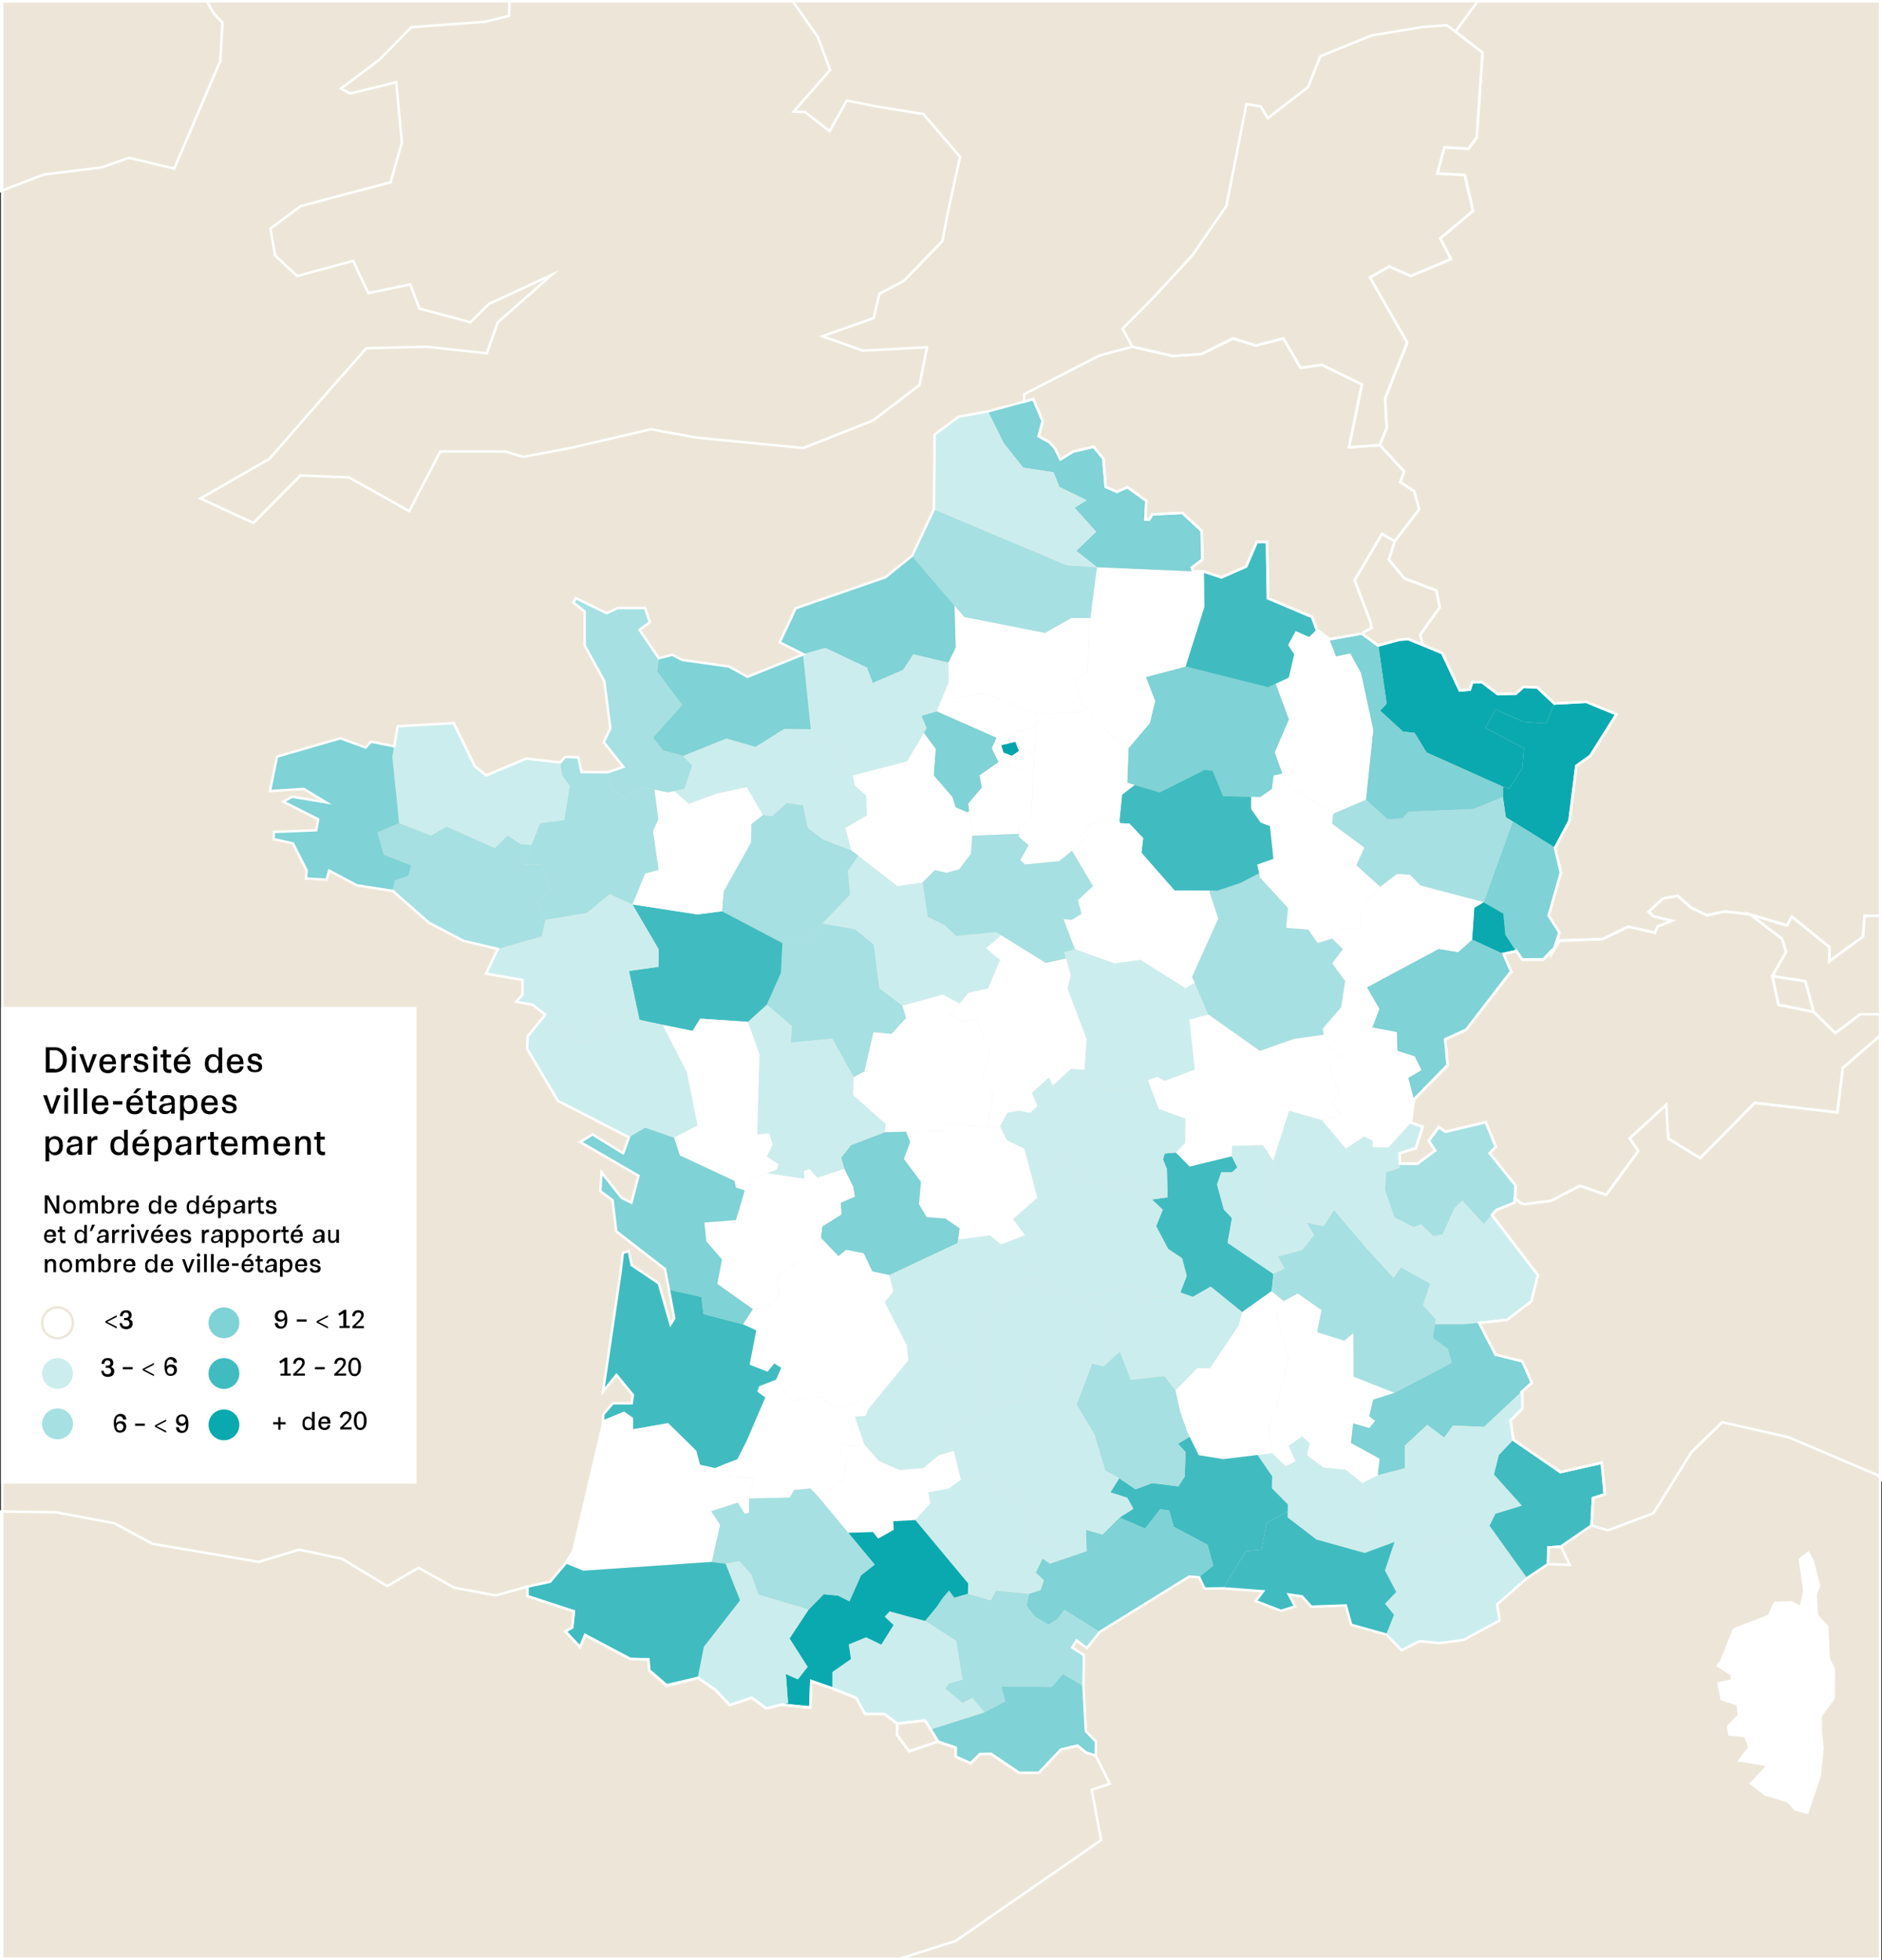 <?xml version="1.0" encoding="utf-8"?>
<!-- Generator: Adobe Illustrator 19.1.0, SVG Export Plug-In . SVG Version: 6.00 Build 0)  -->
<svg version="1.1" id="Calque_1" xmlns="http://www.w3.org/2000/svg" xmlns:xlink="http://www.w3.org/1999/xlink" x="0px" y="0px"
	 viewBox="79 -4 769 801" style="enable-background:new 79 -4 769 801;" xml:space="preserve">
<rect x="79" y="-4" width="769" height="801" fill="#333333" stroke="none"/>
<style type="text/css">
	.st0{fill:#EDE6D8;stroke:#FFFFFF;stroke-miterlimit:10;}
	.st1{fill:#CCEDEE;}
	.st2{fill:#40BCC1;}
	.st3{fill:#FFFFFF;}
	.st4{fill:#7FD2D5;}
	.st5{fill:#A6E0E2;}
	.st6{fill:#0AA9AF;}
	.st7{fill:#00A5AC;}
	.st8{fill:none;stroke:#FFFFFF;stroke-miterlimit:10;}
	.st9{fill:none;}
	.st10{enable-background:new    ;}
	.st11{fill:#FFFFFF;stroke:#EDE6D8;stroke-miterlimit:10;}
</style>
<g>
	<g id="XMLID_32_">
		<g id="XMLID_35_">
			<rect id="XMLID_36_" x="79.9" y="-3.5" class="st0" width="767.3" height="800"/>
		</g>
	</g>
	<g>
		<polygon id="Var_4_" class="st1" points="687.6,619.5 702.9,640.8 690.6,651.7 691.6,658.2 676.9,666.2 667,667.5 658.9,666.7 
			651.5,670.4 645.4,664 648.6,655.9 644.9,651.4 649.5,646.6 644.9,637.8 648.8,626.1 660,628.8 		"/>
		<polygon id="Bouches-du-Rhône_3_" class="st2" points="644.9,637.8 649.5,646.6 644.9,651.4 648.6,655.9 645.4,664 631,660 
			628.8,652.1 614.6,652.6 610.9,648.4 605.5,647.6 608,652.5 602.2,654.3 592,650.3 594.9,646.3 578.8,645.1 588.1,629.9 
			594.5,629.3 596.5,618.4 605.2,613.6 605.2,616.1 616.9,625.1 636.6,630.6 648.8,626.1 648.8,626.1 		"/>
		<polygon id="Dôme_1_" class="st3" points="648.8,565.2 640.1,568 638.5,574.8 640.9,576.7 638.5,579.6 631.9,577.7 631,585.7 
			642.7,592.1 642,598.9 635.7,602.1 628.7,596.6 619.8,595.8 613,590.7 614.1,585.9 611.1,583 605.6,586.9 608.4,593.2 
			604.4,595.2 598.7,589.9 597.3,579.5 600.5,571.2 605.5,551.1 600.8,534.5 601.2,525.8 603.5,527.7 609.3,524.6 619,531.4 
			617.2,540.4 628.2,543.9 632,540.8 632.1,558.6 		"/>
		<polygon id="Vaucluse_4_" class="st1" points="648.8,626.1 636.6,630.6 616.9,625.1 605.2,616.1 605.2,613.6 605.2,610.8 
			598.7,604.2 598.8,599.3 592.9,590.7 592.9,590.6 598.7,589.9 604.4,595.2 608.4,593.2 605.6,586.9 611.1,583 614.1,585.9 
			613,590.7 619.8,595.8 628.7,596.6 635.7,602.1 637.7,618.7 647.1,625.7 		"/>
		<polygon id="Haute-Marne_4_" class="st3" points="643,358.4 634.9,367.3 634.9,375.4 623.4,376 623.3,379.6 617.4,381.4 
			613.5,375.9 604.5,375.2 605.3,367.1 593.8,354.6 593.5,353 592.7,349.3 599.3,347 597.9,333.6 594.1,332.2 590.2,326.6 
			590.2,321.6 594,321.7 598.7,318.4 599.4,312.9 603,312.1 604.6,316.3 623.8,328.5 623.3,332.6 636.5,342.4 633.2,349.6 		"/>
		<polygon id="Marne_4_" class="st4" points="542.6,316.8 539.6,315.9 540.1,301.8 548.8,291.5 551,282.5 547.2,272.7 563.4,268.4 
			597.2,276.9 600.3,275.4 605.7,290 599.9,303.5 603,312.1 599.4,312.9 598.7,318.4 594,321.7 590.2,321.6 578.8,321.4 
			574.5,310.9 571.2,310.6 552.9,319.8 		"/>
		<polygon id="Ardèche_4_" class="st3" points="600.8,534.5 605.5,551.1 600.5,571.2 597.3,579.5 598.7,589.9 592.9,590.6 
			578.8,592.3 568.8,590.7 565.1,583.2 564.3,581.6 561.2,572.9 559.3,564.2 568.2,555.1 573.4,555.1 585.2,537.5 586.5,532.2 
			598.6,523.6 601.2,525.8 		"/>
		<polygon id="Gard_4_" class="st2" points="605.2,610.8 605.2,613.6 596.5,618.4 594.5,629.3 588.1,629.9 578.8,645.1 571.1,645.2 
			568.8,640.6 574.7,635.8 572.4,627.3 558.6,620 556.7,613.3 553.1,612.8 546.9,620.7 536.4,616.2 542.1,612.6 539.6,608.1 
			532.7,605.9 536.3,600.1 543,604.6 549.8,602.1 554.7,602.7 560.5,603.4 563.1,599.4 563.4,589.4 560.3,586 565.1,583.2 
			568.8,590.7 578.8,592.3 592.9,590.6 592.9,590.7 598.8,599.3 598.7,604.2 		"/>
		<polygon id="Aube_4_" class="st2" points="597.9,333.6 599.3,347 592.7,349.3 593.5,353 593.4,353 586.1,356.8 576.3,360.1 
			573.3,360 558.9,359.9 545.4,344.5 546.1,338.5 540.5,332.6 536.6,332.4 536.4,331.3 537.5,320.7 542.6,316.8 552.9,319.8 
			571.2,310.6 574.5,310.9 578.8,321.4 590.2,321.6 590.2,326.6 594.1,332.2 		"/>
		<polygon id="Loire_4_" class="st2" points="599.3,516.6 598.6,523.6 586.5,532.2 573.7,521.8 566.4,526 561.3,524.2 563.9,517.4 
			562,510.2 556.3,506.4 551.4,497.1 554.1,490.4 549.7,486.2 556.1,485.3 555.8,473.7 554.2,469.8 554.9,467.4 559.5,467 
			565.1,472.7 582.3,468.5 584.6,473.1 582.4,475.1 578,475.1 576.3,480.1 579.1,490.3 582.4,493.8 580.6,503.9 		"/>
		<polygon id="Haute-Loire_4_" class="st1" points="586.5,532.2 585.2,537.5 573.4,555.1 568.2,555.1 559.3,564.2 554.8,558.4 
			541,559.9 536.6,548.4 530,531 524.6,529.6 523,526.7 522.7,526.3 523.9,525.4 541.5,521.2 548.1,525.8 560.7,525.8 561.3,524.2 
			566.4,526 573.7,521.8 		"/>
		<polygon id="Yonne_4_" class="st3" points="573.3,360.7 576.8,371.4 566.1,395.2 567.2,397.7 563.4,399.9 545,388.3 534.3,389.7 
			518.2,383.9 513.5,371.6 517,371.9 520.9,369.4 519.4,363.9 525.6,358.1 517,343.7 522.1,339.4 520.3,337.4 525.2,332.4 
			536.4,331.3 536.6,332.4 540.5,332.6 546.1,338.5 545.4,344.5 558.9,359.9 573.3,360 		"/>
		<polygon id="Hérault_4_" class="st4" points="572.4,627.3 574.7,635.8 568.8,640.6 564.8,640.3 528.3,662.9 513.9,653.9 
			510.9,657.8 507.4,660 502,656.8 498.4,652.2 499.5,647.3 504.2,645.8 505.5,641.8 502.2,638.7 505,632.9 508,635 517.4,631.8 
			523,629.9 522.7,621.2 529.5,623.1 536.4,616.2 546.9,620.7 553.1,612.8 556.7,613.3 558.6,620 		"/>
		<polygon id="Nièvre_4_" class="st1" points="567.2,397.7 572.7,410.6 565,412.7 567.2,433.1 554.8,437.8 551.9,436.1 
			548.1,437.5 541.8,441.7 528.2,440.7 521.9,436 522.1,433.2 523,420.7 515.2,400 516.5,394.6 514.6,387.7 514.5,387.7 
			513.8,385.1 518.2,383.9 534.3,389.7 545,388.3 563.4,399.9 		"/>
		<polygon id="Lozère_4_" class="st5" points="564.3,581.6 565.1,583.2 560.3,586 563.4,589.4 563.1,599.4 560.5,603.4 
			554.7,602.7 549.8,602.1 543,604.6 536.3,600.1 530.6,597 526.2,582.2 518.9,570 525.3,553.2 529.8,554.4 536.6,548.4 541,559.9 
			554.8,558.4 559.3,564.2 561.2,572.9 		"/>
		<polygon id="Puy-de-Dôme_4_" class="st1" points="562,510.2 563.9,517.4 561.3,524.2 560.7,525.8 548.1,525.8 541.5,521.2 
			523.9,525.4 522.7,526.3 520.2,528.1 511.6,521.9 506.7,523.2 504,519.2 498,518.3 498,512.2 496.7,507.6 497.8,500.8 
			492.9,494.2 502.8,485.5 500.1,475.1 504,477.7 513.5,468 516.9,468 515.9,471.4 525.2,479 534.6,480 538.4,478.7 549.7,486.2 
			554.1,490.4 551.4,497.1 556.3,506.4 		"/>
		<polygon id="Allier_4_" class="st1" points="563.4,453.1 563.3,463.1 559.5,467 554.9,467.4 554.2,469.8 555.8,473.7 556.1,485.3 
			549.7,486.2 538.4,478.7 534.6,480 525.2,479 515.9,471.4 516.9,468 513.5,468 504,477.7 500.1,475.1 497.5,465.4 490.4,462 
			487.6,456.3 490.6,450.7 495.1,449.9 499.9,450.7 502.9,448.1 500.6,442.6 507.6,436.3 509.2,439.6 516.7,432.7 521.7,433.2 
			522.1,433.2 521.9,436 528.2,440.7 541.8,441.7 548.1,437.5 552.5,449.2 		"/>
		<polygon id="Seine-et-Marne_4_" class="st3" points="542.6,316.8 537.5,320.7 536.4,331.3 525.2,332.4 520.3,337.4 522.1,339.4 
			517,343.7 511.9,347.9 497.9,349.3 495.9,347.5 499.3,341.4 495.3,338 495.3,336.8 495.4,333.6 500.3,330.5 501.3,311.4 
			501.7,303.9 502.3,292.8 502.6,288 518.8,287.1 523.1,285.4 527.5,292 540.1,301.8 539.6,315.9 		"/>
		<polygon id="Aveyron_4_" class="st1" points="539.6,608.1 542.1,612.6 536.4,616.2 529.5,623.1 522.7,621.2 523,629.9 
			517.4,631.8 513.3,627.2 504.2,626.9 497.1,610.3 480.7,599.3 471.6,600.8 468.7,588.9 467.6,580.8 479.5,574.2 481.7,571.3 
			484.1,571.6 489.1,568.6 496.6,569.6 501.6,556 508.5,551.7 513.4,555.2 515.5,561.4 518.9,570 526.2,582.2 530.6,597 
			536.3,600.1 532.7,605.9 		"/>
		<polygon id="Cantal_4_" class="st1" points="530,531 536.6,548.4 529.8,554.4 525.3,553.2 518.9,570 515.5,561.4 513.4,555.2 
			508.5,551.7 501.6,556 496.6,569.6 489.1,568.6 484.1,571.6 481.7,571.3 478.1,549 482.4,542.1 483.8,532.9 490.9,520.5 
			495.1,524 498.6,522.5 498,518.3 504,519.2 506.7,523.2 511.6,521.9 520.2,528.1 522.7,526.3 523,526.7 524.6,529.6 		"/>
		<polygon id="Bas-Rhin_4_" class="st6" points="720.3,331.4 723.1,309 728.8,304.9 739.5,287.9 727.1,282.8 714.1,283.5 
			710.8,291.6 701.6,291 690,285.9 686,293.5 701.7,301.8 701,309.9 695.7,318.3 693.1,317.5 693.1,321.7 694.3,330 697.1,331.7 
			714.5,342.5 		"/>
		<polygon id="Alpes-Maritimes_4_" class="st2" points="729.7,608.2 734.6,606.7 733.3,593.8 716.5,597.6 697.3,584.4 691.4,590.6 
			689.4,598.6 700.8,611.3 690,614.6 687.6,619.5 688.5,620.7 702.9,640.8 711.3,635.2 711.6,628.4 716.6,628 729.2,619.4 
			729.2,619.4 		"/>
		<polygon id="Haut-Rhin_4_" class="st4" points="694.1,378 698.3,384.4 700.8,388.1 709.5,388 713.7,384.7 716.2,377.1 
			716.2,377.1 711.8,370.2 716.8,352.6 714.5,342.5 697.1,331.7 685.2,364.7 693.3,369.4 		"/>
		<polygon id="Moselle_4_" class="st6" points="651,257.4 642.2,259.8 645.6,283.6 642.9,286.4 652.3,295 657,295.5 661.9,303.5 
			693.1,317.5 695.7,318.3 701,309.9 701.7,301.8 686,293.5 690,285.9 701.6,291 710.8,291.6 714.1,283.5 707.1,276.9 701.5,276.7 
			698.4,279.5 690.9,279.6 684.6,274.8 680.5,274.8 679.6,277.8 675.8,278.2 668.2,262.9 660.2,259.6 654.3,257.2 		"/>
		<polygon id="Savoie_4_" class="st1" points="676.5,486.6 673.2,489.8 668.5,500.4 664.7,501.1 659.6,496.3 656.7,497.5 
			648.8,493.5 644.9,482.1 643.5,499.9 637.5,506.3 648.4,518.3 651.5,514 663.4,520.6 660.4,529.4 665.6,535.1 665.3,537.2 
			677.2,537.2 683.3,536.6 694.7,535.4 704.6,527.8 707.3,517.1 688.5,492.5 685.3,496.2 		"/>
		<polygon id="Hautes-Alpes_3_" class="st4" points="653,586.8 662.2,578.3 669.1,583.5 672.7,578.6 685.4,579.1 700.6,564.9 
			704.7,561.1 700.8,552.3 689.9,549.6 683.3,536.6 677.2,537.2 665.3,537.2 664.4,542.8 670.5,547.2 672.2,552.9 648.8,565.2 
			646.7,565.9 640.1,568 638.5,574.8 640.9,576.7 638.5,579.6 631.9,577.7 631,585.7 642.7,592.1 642,598.9 653.1,596 		"/>
		<polygon id="Alpes-de-Haute-Provence_4_" class="st1" points="690,614.6 700.8,611.3 689.4,598.6 691.4,590.6 697.3,584.4 
			696.1,576.4 701,571.6 700.8,565.2 700.6,564.9 685.4,579.1 672.7,578.6 669.1,583.5 662.2,578.3 653,586.8 653.1,596 642,598.9 
			635.7,602.1 637.7,618.7 647.1,625.7 648.8,626.1 648.8,626.1 660,628.8 683.4,620.9 687.6,619.5 		"/>
		<polygon id="Territoire_de_Belfort_4_" class="st6" points="697.7,384.8 698.3,384.4 694.1,378 693.3,369.4 685.2,364.7 
			681.4,367 680.5,380 693.1,385.8 		"/>
		<polygon id="Haute-Savoie_4_" class="st5" points="687.6,467.3 690,464.6 685.9,454.6 669.5,458.5 666.8,456.6 662.6,462.2 
			665.2,466.2 658,471.6 650.9,471.6 650.9,473.3 645.4,475 644.9,482.1 644.9,482.1 648.8,493.5 656.7,497.5 659.6,496.3 
			664.7,501.1 668.5,500.4 673.2,489.8 676.5,486.6 685.3,496.2 688.5,492.5 690.2,490.5 697.7,487.5 697.8,485.6 698.2,480.5 		"/>
		<polygon id="Vosges_4_" class="st5" points="655.1,353.5 659.4,357.9 685.2,364.7 697.1,331.7 694.3,330 693.1,321.7 681,326.6 
			654.6,327.7 651.9,330.5 646,330.8 637.1,322.8 623.8,328.5 623.3,332.6 636.5,342.4 633.2,349.6 643,358.4 649.8,353.2 		"/>
		<polygon id="Doubs_4_" class="st4" points="639.7,415.9 649.7,417.8 650,425.5 657,427.7 659.8,433.3 654.4,436.5 656.7,445.3 
			670.6,431.2 670.2,420.7 678.4,416.8 696.1,393.1 693.1,385.8 680.5,380 674.8,385.1 666.8,383.8 637.5,399.5 642.6,408.3 		"/>
		<polygon id="Meurthe-et-Moselle_4_" class="st4" points="661.9,303.5 657,295.5 652.3,295 642.9,286.4 645.6,283.6 642.2,259.8 
			636.8,255.9 635.3,254.8 622.1,257.2 624.9,264.3 630.7,263.1 635.1,271.1 640.1,294.3 637.1,322.8 646,330.8 651.9,330.5 
			654.6,327.7 681,326.6 693.1,321.7 693.1,317.5 		"/>
		<polygon id="Haute-Saône_4_" class="st3" points="623.3,389.7 628.6,396.9 632.1,401.6 637.5,399.5 666.8,383.8 674.8,385.1 
			680.5,380 681.4,367 685.2,364.7 659.4,357.9 655.1,353.5 649.8,353.2 643,358.4 634.9,367.3 634.9,375.4 623.4,376 623.3,379.6 
			627.7,383.9 		"/>
		<polygon id="Isère_4_" class="st5" points="672.2,552.9 670.5,547.2 664.4,542.8 665.3,537.2 665.6,535.1 660.4,529.4 
			663.4,520.6 651.5,514 648.4,518.3 637.5,506.3 624.1,490.5 619.8,497.1 613,495.7 615.9,500.7 611.1,506.8 601.1,509.5 
			603.9,514.4 599.3,516.6 598.6,523.6 601.2,525.8 603.5,527.7 609.3,524.6 619,531.4 617.2,540.4 628.2,543.9 632,540.8 
			632.1,558.6 646.3,564.2 648.8,565.2 		"/>
		<polygon id="Ain_4_" class="st1" points="644.9,482.1 644.9,482.1 645.4,475 650.9,473.3 650.9,471.6 650.8,467.4 657.4,465.5 
			660.1,456.9 655.4,454.9 646.3,464.9 639.9,464.8 639.9,462.2 636.4,460.4 628.9,465.4 619.1,453.7 605.7,449.9 599.2,470.4 
			596.7,486.2 613,495.7 619.8,497.1 624.1,490.5 637.5,506.3 643.5,499.9 		"/>
		<polygon id="Jura_4_" class="st3" points="628.9,465.4 636.4,460.4 639.9,462.2 639.9,464.8 646.3,464.9 655.4,454.9 656.7,445.3 
			654.4,436.5 659.8,433.3 657,427.7 650,425.5 649.7,417.8 639.7,415.9 642.6,408.3 637.5,399.5 632.1,401.6 628.6,396.9 
			627,407.6 619.5,416.3 619.8,418.9 620.1,422.6 627.3,427.5 621.8,429.8 626.1,442.6 623.3,446.9 627.1,451.4 619.1,453.7 		"/>
		<polygon id="Meuse_4_" class="st3" points="640.1,294.3 635.1,271.1 630.7,263.1 624.9,264.3 622.1,257.2 616.9,253.4 
			613.9,256.3 608.4,253.9 605.3,259.6 607.8,263.4 605.6,272.9 600.3,275.4 605.7,290 599.9,303.5 603,312.1 604.6,316.3 
			623.8,328.5 637.1,322.8 		"/>
		<polygon id="Côte-d_x27_Or_4_" class="st5" points="607.7,420.6 619.8,418.9 619.5,416.3 627,407.6 628.6,396.9 623.3,389.7 
			627.7,383.9 623.3,379.6 617.4,381.4 613.5,375.9 604.5,375.2 605.3,367.1 593.8,354.6 593.5,353 593.4,353 586.1,356.8 
			576.3,360.1 573.3,360 573.3,360.7 576.8,371.4 566.1,395.2 567.2,397.7 572.7,410.6 593.8,425.5 		"/>
		<polygon id="Saône-et-Loire_4_" class="st3" points="595,464 599.2,470.4 605.7,449.9 619.1,453.7 627.1,451.4 623.3,446.9 
			626.1,442.6 621.8,429.8 627.3,427.5 620.1,422.6 619.8,418.9 607.7,420.6 593.8,425.5 572.7,410.6 565,412.7 567.2,433.1 
			554.8,437.8 551.9,436.1 548.1,437.5 552.5,449.2 563.4,453.1 563.3,463.1 559.5,467 565.1,472.7 582.3,468.5 582.5,464.3 		"/>
		<polygon id="Ardennes_4_" class="st2" points="607.8,263.4 605.3,259.6 608.4,253.9 613.9,256.3 616.9,253.4 615,247.9 
			597.1,240.7 596.7,217.9 592.5,217.9 588.2,227.7 578.1,232 570.9,229.6 571.1,244 563.4,268.4 597.2,276.9 600.3,275.4 
			605.6,272.9 		"/>
		<polygon id="Rhône_4_" class="st1" points="601.1,509.5 611.1,506.8 615.9,500.7 613,495.7 596.7,486.2 599.2,470.4 595,464 
			582.5,464.3 582.3,468.5 584.6,473.1 582.4,475.1 578,475.1 576.3,480.1 579.1,490.3 582.4,493.8 580.6,503.9 599.3,516.6 
			603.9,514.4 		"/>
		<polygon id="Aisne_4_" class="st3" points="571.1,244 570.9,229.6 566.5,229.5 527.2,227.8 524.5,248.6 524.5,249.2 523.3,270.7 
			518.1,273.7 520,280.9 523.1,285.4 527.5,292 540.1,301.8 548.8,291.5 551,282.5 547.2,272.7 563.4,268.4 		"/>
		<polygon id="Nord_4_" class="st4" points="497.1,187.1 509.5,189 511.9,195 523,200.4 518.1,203.5 526.9,213.3 518.8,221.1 
			527.2,227.8 566.5,229.5 566,228 570.3,224.7 570,212.9 562.1,205.6 549.9,206.2 548.6,208.3 547,208.3 547.3,200.7 539.7,195.1 
			535.3,197.1 530.7,195 529.7,183.4 525.8,178.6 517.5,180.5 512.2,183.7 509.8,179.1 507.7,176.7 503.3,174.3 504.9,168.1 
			501.2,159.1 501.2,159.1 482.7,164.1 489.2,177.2 		"/>
		<polygon id="Somme_4_" class="st5" points="527.2,227.8 514.9,227 460.5,204.1 451.5,223.1 469,243.5 473,248.2 506,254.7 
			516.8,248.6 523.8,248.6 524.5,248.6 		"/>
		<polygon id="Pas-de-Calais_4_" class="st1" points="514.9,227 527.2,227.8 518.8,221.1 526.9,213.3 518.1,203.5 523,200.4 
			511.9,195 509.5,189 497.1,187.1 489.2,177.2 482.7,164.1 470.5,166.3 460.8,173.6 460.5,204.1 		"/>
		<polygon id="Oise_4_" class="st3" points="524.5,248.6 523.3,270.7 518.1,273.7 520,280.9 523.1,285.4 518.8,287.1 502.6,288 
			481.4,279.3 468.5,281.4 466.6,274.8 466.5,266.8 469.5,260.6 469,243.5 473,248.2 506,254.7 516.8,248.6 		"/>
		<polygon id="Cher_4_" class="st3" points="515.2,400 523,420.7 522.1,433.2 521.7,433.2 516.7,432.7 509.2,439.6 507.6,436.3 
			500.6,442.6 502.9,448.1 499.9,450.7 495.1,449.9 490.6,450.7 487.6,456.3 482.5,456.9 484.7,443.2 480.3,436.6 483.5,427 
			478.2,412.6 471.8,413.4 466.8,410.7 471.1,406.1 474.7,401.7 482.7,399.9 487.6,388.3 481.8,383.5 488.1,378.2 506.3,389.5 
			514.5,387.7 514.6,387.7 516.5,394.6 		"/>
		<polygon id="Creuse_4_" class="st3" points="500.1,475.1 502.8,485.5 492.9,494.2 497.8,500.8 488.1,504.6 483.5,500.9 
			470.5,502.6 471.1,498 465.3,494 457.6,493.4 454.5,488.1 455.3,479 448.3,469.6 450.9,462.7 449.2,458.5 464.1,458.1 
			465.4,454.6 482.5,456.9 487.6,456.3 490.4,462 497.5,465.4 		"/>
		<polygon id="Val-d_x27_Oise_4_" class="st3" points="502.6,288 502.3,292.8 490.7,296.2 486.2,297.5 461.7,286.7 466.6,274.8 
			468.5,281.4 481.4,279.3 		"/>
		<polygon id="Seine-Saint-Denis_4_" class="st3" points="502.3,292.8 501.7,303.9 500.9,303.9 495.3,301.7 494.9,301.9 
			493.9,299.2 491.2,299.8 491,299.2 490.7,296.2 		"/>
		<polygon id="Val-de-Marne_4_" class="st3" points="501.7,303.9 501.3,311.4 491.1,309.4 490.9,304.8 491,304.3 492.5,304.8 
			495.3,302.9 494.9,301.9 495.3,301.7 500.9,303.9 		"/>
		<polygon id="XMLID_38_" class="st3" points="501.3,311.4 500.3,330.5 495.4,333.6 495.3,336.8 494.5,336.8 476.3,337.5 475,327.7 
			474.6,324.4 480.2,317.8 479.2,312.9 487,307.4 491.1,309.4 		"/>
		<polygon id="Paris_9_" class="st7" points="494.9,301.9 495.3,302.9 492.5,304.8 491,304.3 489,303.6 488.1,300.5 491.2,299.8 
			493.9,299.2 		"/>
		<polygon id="Hauts-de-Seine_3_" class="st3" points="491,299.2 491.2,299.8 488.1,300.5 489,303.6 491,304.3 490.9,304.8 
			491.1,309.4 487,307.4 484.2,301.8 486.2,297.5 490.7,296.2 		"/>
		<polygon id="Loir-et-Cher_4_" class="st1" points="488.1,378.2 481.8,383.5 487.6,388.3 482.7,399.9 474.7,401.7 471.1,406.1 
			464.3,402.5 447.7,407 438.3,399.9 436,382 428.4,375.8 415,373.4 426.4,361.6 425.4,352 429.7,345.7 445.7,358.1 456,356.6 
			458.1,370.7 464.9,374 469.6,378.5 486.1,376.9 		"/>
		<polygon id="Yvelines_3_" class="st4" points="484.2,301.8 487,307.4 479.2,312.9 480.2,317.8 474.6,324.4 475,327.7 474,327.9 
			469.5,326 468.1,321.7 460.5,312.9 461.3,302.1 456.7,295.8 456.4,295.7 457.6,293.5 455.5,288.5 461.7,286.7 486.2,297.5 		"/>
		<polygon id="Indre_4_" class="st3" points="480.3,436.6 484.7,443.2 482.5,456.9 465.4,454.6 464.1,458.1 449.2,458.5 
			440.5,458.7 440.9,455.4 427.5,443.5 427.8,436.2 432.2,433.8 435.9,417.8 443.3,418.5 449.2,412 447.7,407 464.3,402.5 
			471.1,406.1 466.8,410.7 471.8,413.4 478.2,412.6 483.5,427 		"/>
		<polygon id="Eure-et-Loire_2_" class="st3" points="475,327.7 476.3,337.5 475.7,344.9 470.9,351.3 465.7,352.7 461,351.6 
			456,356.6 445.7,358.1 429.7,345.7 426.8,343.5 424.4,334.4 433.2,329.2 432.9,321.1 428.3,317.2 427.4,312.9 449.6,307.1 
			456.4,295.7 456.7,295.8 461.3,302.1 460.5,312.9 468.1,321.7 469.5,326 474,327.9 		"/>
		<polygon id="Haute-Vienne_4_" class="st4" points="471.1,498 470.5,502.6 470.3,504 442.4,517.1 435.4,515.6 431.9,508.2 
			424.7,506.8 421.6,509.4 414.4,501.9 415,497.2 422.8,492.3 422.5,487.5 428.3,485 427.6,481 424,473.7 422.7,469.1 426.7,464 
			440.5,458.7 449.2,458.5 450.9,462.7 448.3,469.6 455.3,479 454.5,488.1 457.6,493.4 465.3,494 		"/>
		<polygon id="Seine-Maritime_4_" class="st4" points="469,243.5 469.5,260.6 466.5,266.8 452.2,263.4 448,269.8 435.6,275.1 
			433.2,268.8 416.2,260.8 407.1,263.4 397.5,258.5 403.9,244.6 440.6,231.9 451.5,223.1 		"/>
		<polygon id="Eure_4_" class="st1" points="466.5,266.8 466.6,274.8 461.7,286.7 455.5,288.5 457.6,293.5 456.4,295.7 449.6,307.1 
			427.4,312.9 424.2,310.8 425.4,307.4 418.4,298.9 412.3,298.7 410.5,296.4 410.3,294 407.1,263.4 416.2,260.8 433.2,268.8 
			435.6,275.1 448,269.8 452.2,263.4 		"/>
		<polygon id="Dordogne_4_" class="st3" points="449.6,545.8 450.2,551.9 433.8,571.9 428.6,569.2 421.2,571.5 413.5,566.7 
			402.6,568.4 396.1,559.8 398.2,555 395.4,553.2 392.6,556.6 385.3,553.7 388,539.7 382.6,537.2 386.6,531 391.6,531 397.2,525.6 
			396.9,517.1 407.9,510.2 414.4,501.9 421.6,509.4 424.7,506.8 431.9,508.2 435.4,515.6 442.4,517.1 444.1,523.7 440.5,528.1 		"/>
		<polygon id="Indre-et-Loire_4_" class="st5" points="447.7,407 449.2,412 443.3,418.5 435.9,417.8 432.2,433.8 427.8,436.2 
			419.1,420.5 402.2,422.1 402.5,415.3 392.3,406.6 398.1,393.6 398.7,381.4 407.2,381.4 415,373.4 428.4,375.8 436,382 
			438.3,399.9 		"/>
		<polygon id="Vienne_4_" class="st1" points="440.9,455.4 440.5,458.7 426.7,464 422.7,469.1 424,473.7 413,477.3 409.7,473.7 
			407.5,474.6 407.7,477.7 392.3,475.5 396.3,474 397.1,471.8 392.3,468.6 394.7,463.7 393.3,459.2 388.4,459.6 389.3,426.8 
			384.6,413.6 392.3,406.6 402.5,415.3 402.2,422.1 419.1,420.5 427.8,436.2 427.5,443.5 		"/>
		<polygon id="Lot-et-Garonne_4_" class="st3" points="433.8,571.9 432.7,574.7 428.3,574.9 432.2,586.3 427.3,587.2 423.9,585.7 
			422.4,590.2 424.9,592.8 423.3,601.1 413.3,607.6 410.1,604.3 403.5,604.9 401.7,608 385.1,608.4 386.9,600.3 377,599.3 
			375.7,594.1 380.3,592.3 384.1,584.8 391.7,567.1 388.4,564.7 389.2,562.5 396.1,559.8 402.6,568.4 413.5,566.7 421.2,571.5 
			428.6,569.2 		"/>
		<polygon id="Orne_4_" class="st1" points="432.9,321.1 433.2,329.2 424.4,334.4 426.8,343.5 415,339 409.1,334.3 407.1,325.1 
			400.4,324.2 394.5,329.6 390.7,329 384.1,317.7 371.8,320.4 360.4,324.5 354.5,319.3 358.7,318.3 361.8,308.9 358.1,304.9 
			375.8,297.8 387.7,301.2 399.4,293.9 410.3,294 410.5,296.4 412.3,298.7 418.4,298.9 425.4,307.4 424.2,310.8 427.4,312.9 
			428.3,317.2 		"/>
		<polygon id="Sarthe_4_" class="st5" points="429.7,345.7 425.4,352 426.4,361.6 415,373.4 407.2,381.4 398.7,381.4 374,368.4 
			374.7,360.2 385.8,340.4 386,332.8 390.7,329 394.5,329.6 400.4,324.2 407.1,325.1 409.1,334.3 415,339 426.8,343.5 		"/>
		<polygon id="Charente_4_" class="st3" points="427.6,481 428.3,485 422.5,487.5 422.8,492.3 415,497.2 414.4,501.9 407.9,510.2 
			396.9,517.1 397.2,525.6 391.6,531 386.6,531 372.1,520.7 374,510.7 367.6,503.3 366.8,495.6 379.7,494.6 383.3,482.5 386,477.8 
			392.3,475.5 407.7,477.7 407.5,474.6 409.7,473.7 413,477.3 424,473.7 		"/>
		<polygon id="Calvados_4_" class="st4" points="407.1,263.4 410.3,294 399.4,293.9 387.7,301.2 375.8,297.8 358.1,304.9 
			349.9,302.7 345.8,297.4 357.7,284.1 347.5,270.5 348.2,265 353.7,263.6 357.8,265.7 376.8,268.4 384.2,272.6 		"/>
		<polygon id="Maine-et-Loire_4_" class="st2" points="398.7,381.4 398.1,393.6 392.3,406.6 384.6,413.6 365.1,412.3 362,417.3 
			349.7,414.8 340.3,412.8 336,392.8 348.1,391.1 348.1,383.9 337.4,365.6 364,369.7 374,368.4 		"/>
		<polygon id="Gironde_4_" class="st2" points="398.2,555 396.1,559.8 389.2,562.5 388.4,564.7 391.7,567.1 384.1,584.8 
			380.3,592.3 375.7,594.1 371.2,596 365,594.6 363.5,588.9 352,577.6 337.7,580.1 337.7,575.5 334,572.9 325.3,576.5 325.5,574.3 
			329.4,569.9 337.1,569.9 337.6,566.4 330.7,557.9 325.3,564.7 333.4,508.1 335.8,507.2 337,513 348.1,520.5 352.9,537.2 
			354.4,534.7 352.2,523 365.6,526 366.5,533 382.6,537.2 388,539.7 385.3,553.7 392.6,556.6 395.4,553.2 		"/>
		<polygon id="Deux-Sèvres_4_" class="st3" points="397.1,471.8 396.3,474 392.3,475.5 386,477.8 383.3,482.5 379.7,481.3 
			379.1,478.6 356.8,468.2 354.4,460.9 364,455.9 359.6,434.1 349.7,414.8 362,417.3 365.1,412.3 384.6,413.6 389.3,426.8 
			388.4,459.6 393.3,459.2 394.7,463.7 392.3,468.6 		"/>
		<polygon id="Mayenne_4_" class="st3" points="384.1,317.7 390.7,329 386,332.8 385.8,340.4 374.7,360.2 374,368.4 364,369.7 
			337.4,365.6 342.6,353 348.1,351.5 345.8,335.5 348,330.9 346.4,318.7 351.8,319.8 354.5,319.3 360.4,324.5 371.8,320.4 		"/>
		<polygon id="Charente-Maritime_4_" class="st4" points="386.6,531 382.6,537.2 366.5,533 365.6,526 352.2,523 350.6,514.6 
			330.7,499.2 329.2,486.5 324.2,482.8 324.7,475.1 332.9,485.5 336.8,487.5 339.8,476.5 316,462.7 321,459.6 333.5,467.3 
			335.9,460.8 342.6,456.8 354.4,460.9 356.8,468.2 379.1,478.6 379.7,481.3 383.3,482.5 379.7,494.6 366.8,495.6 367.6,503.3 
			374,510.7 372.1,520.7 		"/>
		<polygon id="Tarn-et-Garonne_4_" class="st3" points="466.8,604.3 471.6,600.8 468.7,588.9 462.6,590.7 456.1,596 446.4,596.7 
			438.1,593 432.2,586.3 427.3,587.2 423.9,585.7 422.4,590.2 424.9,592.8 423.3,601.1 413.3,607.6 425.6,622.4 425.6,622.4 
			425.6,622.4 435.7,622.1 437.8,624.8 444.2,621.2 444.1,619.4 444,617.7 453,617.2 459.2,610.3 458.7,607.6 458.7,607.6 
			458.3,605.9 		"/>
		<polygon id="Aude_4_" class="st5" points="486,646 483.8,650 474.5,647.3 468.9,648.9 466.8,646 464.3,648.9 461.8,652.6 
			457,658.4 469.7,666.6 472.2,682.4 466.8,683.9 465.2,686.1 472.3,692 476.3,689.9 481.2,695.8 489.8,691.3 488.1,685.2 
			508.8,685.4 513.3,680.1 521.6,685 521.8,672.3 517,669.2 518.8,666.4 523,669.5 528.3,662.9 513.9,653.9 510.9,657.8 507.4,660 
			502,656.8 498.4,652.2 499.5,647.3 		"/>
		<polygon id="Pyrénées-Orientales_4_" class="st4" points="508.8,685.4 488.1,685.2 489.8,691.3 481.2,695.8 459.2,702.8 
			462.3,707.7 469.4,710 469.5,713.9 475.6,716.6 479.4,712.8 484,712.8 495.4,720.4 503.5,720.4 512.5,711 519.3,709.4 
			522.7,712.2 526.7,713.5 526.8,707.7 522.7,703.2 521.6,685 513.3,680.1 		"/>
		<polygon id="Tarn_4_" class="st1" points="453,617.2 474.6,643.1 474.5,647.3 483.8,650 486,646 499.5,647.3 504.2,645.8 
			505.5,641.8 502.2,638.7 505,632.9 508,635 517.4,631.8 513.3,627.2 504.2,626.9 497.1,610.3 480.7,599.3 471.6,600.8 
			466.8,604.3 458.3,605.9 458.7,607.6 459.2,610.3 		"/>
		<polygon id="Ariège_4_" class="st1" points="476.3,689.9 472.3,692 465.2,686.1 466.8,683.9 472.2,682.4 469.7,666.6 457,658.4 
			449,656.3 442.5,654.5 440.5,656.7 444.1,660.1 439.1,668.1 432.9,665.1 425.8,668 426.7,674 419.1,679.3 419.1,686 428.8,689.9 
			432.5,696.4 440.5,696.4 445.6,700.3 457,699.1 459.2,702.8 481.2,695.8 		"/>
		<polygon id="Haute-Garonne_4_" class="st6" points="426.7,674 425.8,668 432.9,665.1 439.1,668.1 444.1,660.1 440.5,656.7 
			442.5,654.5 449,656.3 457,658.4 461.8,652.6 464.3,648.9 466.8,646 468.9,648.9 474.5,647.3 474.6,643.1 453,617.2 444,617.7 
			444.2,621.2 437.8,624.8 435.7,622.1 425.6,622.4 436.4,635.4 430.8,639.8 426.1,650.4 421.5,648.1 415.6,647.5 409.4,653.8 
			401.6,665.6 409,677.2 405,682.3 400.1,680.1 401,692 398.2,692.6 409.9,693.7 410.5,683 419.1,686 419.1,679.3 		"/>
		<polygon id="Gers_4_" class="st5" points="383.3,614.6 380.5,610 369.5,613.6 373.2,619.1 369.8,634.3 375.5,635.1 381.1,634 
			386,639.5 388.9,647.7 409.4,653.8 415.6,647.5 421.5,648.1 426.1,650.4 430.8,639.8 436.4,635.4 425.6,622.4 420.4,616.2 
			413.3,607.6 410.1,604.3 403.5,604.9 401.7,608 385.1,608.4 385,614.2 		"/>
		<polygon id="Hautes-Pyrénées_4_" class="st1" points="400.1,680.1 405,682.3 409,677.2 401.6,665.6 409.4,653.8 388.9,647.7 
			386,639.5 381.1,634 375.5,635.1 381.4,650 366.6,669 364.1,681.7 371,686.5 377.1,692.8 386.1,689.8 392,694.1 398.2,692.6 
			401,692 		"/>
		<polygon id="Landes_4_" class="st3" points="369.8,634.3 373.2,619.1 369.5,613.6 380.5,610 383.3,614.6 385,614.2 385.1,608.4 
			386.9,600.3 377,599.3 375.7,594.1 371.2,596 365,594.6 363.5,588.9 352,577.6 337.7,580.1 337.7,575.5 334,572.9 325.3,576.5 
			313.1,629.2 309.7,634.8 317.3,637.9 		"/>
		<polygon id="Pyrénées-Atlantiques_4_" class="st2" points="294.4,644.4 294.4,648.3 313.5,654.5 312.8,661.1 310,662.7 
			316,669.1 318.1,664.2 336.5,674 343.7,674.1 344.2,678.7 351.3,685 364.1,681.7 366.6,669 381.4,650 375.5,635.1 369.8,634.3 
			317.3,637.9 309.7,634.8 303.7,642.5 303.7,642.5 		"/>
		<polygon id="Vendée_4_" class="st1" points="359.6,434.1 364,455.9 354.4,460.9 342.6,456.8 335.9,460.8 306.9,445.9 
			294.4,424.7 294.6,419.5 301.8,410.7 314.2,421.5 323.4,421.4 321.1,414 324.6,412.4 326.1,418.9 335.2,410.7 340.3,412.8 
			349.7,414.8 		"/>
		<polygon id="Manche_4_" class="st5" points="358.1,304.9 361.8,308.9 358.7,318.3 354.5,319.3 351.8,319.8 346.4,318.7 
			341.7,317.7 334.6,322.3 329.1,318.5 327.2,311.6 333.5,309.4 325.5,299.3 328.4,293.6 325.9,274.3 317.9,259.8 317.9,245.9 
			313.3,242.3 314.2,240.4 326.9,246.6 331.4,244.4 342.6,244.4 344.5,250.3 340.3,253.4 348.2,265 347.5,270.5 357.7,284.1 
			345.8,297.4 349.9,302.7 		"/>
		<polygon id="Loire-Atlantique_4_" class="st1" points="348.1,383.9 348.1,391.1 336,392.8 340.3,412.8 335.2,410.7 326.1,418.9 
			324.6,412.4 321.1,414 323.4,421.4 314.2,421.5 301.8,410.7 296.6,406.6 289.8,405.4 292.4,402.5 292.4,396.5 277.6,393.9 
			282.3,383.8 300.3,378.7 301.9,371.9 318.8,369.1 328.1,361.4 337.4,365.6 		"/>
		<polygon id="Ille-et-Vilaine_4_" class="st5" points="345.8,335.5 348.1,351.5 342.6,353 337.4,365.6 328.1,361.4 318.8,369.1 
			301.9,371.9 299,364.7 303.7,358.9 300,349.3 292.9,349.3 296.1,341.3 299.7,332.4 309.5,331.1 311.8,317.2 308.7,312.9 
			307.8,307.6 309.9,305.3 315.2,305.5 316.4,311.5 327.2,311.6 329.1,318.5 334.6,322.3 341.7,317.7 346.4,318.7 348,330.9 		"/>
		<polygon id="Côtes-d_x27_Armor_4_" class="st1" points="308.7,312.9 311.8,317.2 309.5,331.1 299.7,332.4 296.1,341.3 291.8,341 
			286.4,337.5 281.2,342.6 261.4,333.8 255.2,337.5 242.1,332.4 239.3,305.3 240,301 241.4,292.8 264.3,291.5 272.9,309.1 
			277.4,312.9 293.8,306 307.8,307.6 		"/>
		<polygon id="Morbihan_4_" class="st5" points="300,349.3 303.7,358.9 299,364.7 301.9,371.9 300.3,378.7 282.3,383.8 268.3,380.5 
			254.6,373.4 239.3,360.1 240.4,355.8 245.9,353.9 247,349.6 235.8,345.3 233.2,336.2 242.1,332.4 255.2,337.5 261.4,333.8 
			281.2,342.6 286.4,337.5 291.8,341 296.1,341.3 292.9,349.3 		"/>
		<polygon id="Finistère_4_" class="st4" points="247,349.6 245.9,353.9 240.4,355.8 239.3,360.1 224.7,357.8 213.4,351.8 
			212.2,355.5 203.9,355 204.2,351.7 198.6,340.7 190.7,338.9 190.7,336 208,335.3 208.9,330.8 194.6,323.6 198.3,321.6 
			212.1,323.9 202.9,318.4 189.1,319.3 192.1,305.2 218,297.7 228.3,301.5 230.5,299.1 240,301 239.3,305.3 242.1,332.4 
			233.2,336.2 235.8,345.3 		"/>
		<polygon id="Corrèze_3_" class="st1" points="498,518.3 498.6,522.5 495.1,524 490.9,520.5 483.8,532.9 482.4,542.1 478.1,549 
			464.8,552.3 460.5,546.1 455,543.5 449.6,545.8 440.5,528.1 444.1,523.7 442.4,517.1 470.3,504 470.5,502.6 483.5,500.9 
			488.1,504.6 497.8,500.8 496.7,507.6 498,512.2 		"/>
		<polygon id="Lot_3_" class="st1" points="478.1,549 481.7,571.3 479.5,574.2 467.6,580.8 468.7,588.9 462.6,590.7 456.1,596 
			446.4,596.7 438.1,593 432.2,586.3 428.3,574.9 432.7,574.7 433.8,571.9 450.2,551.9 449.6,545.8 455,543.5 460.5,546.1 
			464.8,552.3 		"/>
		<polygon id="Loiret_4_" class="st5" points="517,343.7 525.6,358.1 519.4,363.9 520.9,369.4 517,371.9 513.5,371.6 518.2,383.9 
			513.8,385.1 514.5,387.7 506.3,389.5 488.1,378.2 486.1,376.9 469.6,378.5 464.9,374 458.1,370.7 456,356.6 461,351.6 
			465.7,352.7 470.9,351.3 475.7,344.9 476.3,337.5 494.5,336.8 495.3,336.8 495.3,338 499.3,341.4 495.9,347.5 497.9,349.3 
			511.9,347.9 		"/>
	</g>
	<g>
		<polygon id="France_26_" class="st8" points="734.7,606.7 734.7,606.7 733.5,593.8 716.6,597.6 697.4,584.4 696.2,576.4 
			697.2,575.5 701.1,571.6 701,565.2 700.7,564.9 704.9,561.1 704.9,561 701,552.3 690.1,549.6 683.4,536.6 683.4,536.6 
			694.8,535.4 704.7,527.8 707.4,517.1 707.4,517.1 688.6,492.5 688.6,492.5 690.4,490.5 697.8,487.5 698,485.6 698.1,484.7 
			698.3,480.5 687.7,467.3 687.7,467.3 690.2,464.6 690.2,464.6 686.1,454.6 669.6,458.5 666.9,456.6 662.8,462.2 662.8,462.2 
			665.4,466.2 658.1,471.6 651,471.5 650.9,467.3 657.5,465.2 660.3,456.4 655.5,454.7 656.7,445.3 670.5,431.2 670.5,431.2 
			669.5,420.7 669.5,420.7 678.1,416.8 679.5,415 696.4,393.1 696.5,393.1 696.5,393.1 693.4,385.8 697.9,384.9 698.5,384.5 
			701,388.2 709.6,388.2 713.7,384.7 716.2,377.1 711.8,370.2 716.8,352.6 714.4,342.5 720.3,331.4 723.1,309 728.8,304.9 
			739.5,287.9 727.1,282.8 714.1,283.5 707.1,276.9 701.5,276.7 698.4,279.5 690.9,279.6 684.6,274.8 680.5,274.8 679.6,277.8 
			675.5,278.2 668.3,262.9 660.4,259.6 654.5,257.2 651,257.4 642.1,259.8 635.4,254.9 622.3,257.3 617.1,253.5 615.1,248.2 
			597.1,240.5 596.7,217.5 592.5,217.5 588.2,227.5 578.1,231.9 570.9,229.5 566.5,229.5 566,227.9 570.3,224.7 570,212.9 
			562.1,205.6 549.9,206.2 548.6,208.3 547,208.3 547.4,200.7 539.7,195.1 535.4,197 530.8,195 529.8,183.4 525.9,178.6 
			517.6,180.5 512.3,183.7 510,179.1 507.8,176.7 503.4,174.3 505,168.1 501.2,159.1 482.8,164.1 470.7,166.3 460.9,173.6 
			460.6,204.1 451.7,223.1 440.8,231.9 404.1,244.6 397.6,258.5 407.3,263.4 384.4,272.6 376.9,268.4 357.8,265.7 353.7,263.6 
			348.2,265 340.3,253.4 344.5,250.3 342.6,244.5 331.4,244.5 326.9,246.6 314.2,240.4 313.3,242.3 317.9,245.9 317.9,259.8 
			325.9,274.3 328.4,293.6 325.7,299.3 333.7,309.4 327.3,311.6 316.6,311.5 315.3,305.5 310,305.3 307.9,307.6 294,306 
			277.6,312.9 273,309.1 264.4,291.5 241.5,292.8 240.1,301 230.6,299.1 228.4,301.5 218.1,297.7 192.2,305.2 189.3,319.3 
			203.1,318.4 212.2,323.9 198.4,321.6 194.7,323.6 209,330.8 208.2,335.3 190.9,336 190.8,338.9 198.7,340.7 204.3,351.7 204,355 
			212.4,355.5 213.5,351.8 224.8,357.8 239.5,360.1 254.3,373.1 268.4,380.5 282.4,383.8 277.6,393.9 292.5,396.5 292.5,402.5 
			289.9,405.4 296.6,406.6 301.8,410.7 294.6,419.5 294.4,424.7 307,445.9 336,460.8 333.6,467.3 321.1,459.6 316.1,462.7 
			339.9,476.5 337,487.5 333,485.5 324.8,475.1 324.3,482.8 329.3,486.5 330.8,499.2 350.7,514.6 352.3,523 354.5,534.7 353,537.2 
			348.2,520.5 337.1,513 335.9,507.2 333.5,508.1 332.5,516.4 325.4,564.7 330.9,557.9 337.6,566.1 337.1,569.5 329.4,569.5 
			325.5,574 325.4,577.9 313.2,629.9 309.9,635.1 303.8,642.4 294.5,644.4 294.5,648.3 313.5,654.5 312.8,661.1 310,662.7 
			316,669.1 318.1,664.2 336.6,674 340.9,674.1 341.1,674.1 343.9,674.1 343.9,674.1 343.9,674.1 344.3,678.7 350.8,684.4 
			351.4,685 351.4,685 364.2,681.7 371.2,686.5 377.2,692.8 386.2,689.8 392.1,694.2 398.3,692.6 410.1,693.8 410.5,683 419.1,686 
			428.8,689.9 432.5,696.5 440.5,696.5 445.6,700.4 457,699.1 462.5,708 469.5,710.2 469.5,713.9 475.6,716.6 479.4,712.8 
			484,712.8 495.4,720.5 503.5,720.5 512.5,711 519.3,709.4 522.7,712.2 526.7,713.5 526.8,707.7 522.7,703.5 521.7,685.1 
			521.9,672.4 517.1,669.3 518.9,666.4 523.1,669.5 528.4,662.9 564.9,640.3 569,640.6 571.2,645.2 579,645.1 595.1,646.3 
			592.1,650.3 602.4,654.3 608.2,652.5 605.6,647.6 611,648.4 614.8,652.6 628.9,652.1 631.1,660 645.5,664 651.7,670.4 
			659.1,666.7 667.1,667.5 677,666.2 691.8,658.2 690.7,651.7 703.1,640.8 711.5,635.2 711.7,628.4 716.8,628 729.3,619.4 
			729.3,619.4 729.9,608.2 		"/>
		<g id="XMLID_24_">
			<polygon id="Royaume-Uni_2_" class="st8" points="287,2.5 277.1,4.9 247.1,7.1 233.9,20.5 218.3,32.2 222.1,34.2 240.9,29.6 
				243.2,54.3 238.6,70.5 201.9,80.2 189.5,89.4 191.4,100.4 200.4,108.8 223.3,102.6 229.5,115.8 246.6,112.2 250.4,122.1 
				271.2,127.7 278.8,120.2 304.5,108.3 282.4,127.7 277.9,140.4 253.4,137.7 228.7,138.3 213.6,155.4 189.1,183.5 160.9,199.7 
				182.5,209.7 201.8,190.3 221.6,191.1 246.2,204.9 258.9,180.5 285.4,180.5 292.8,182.7 312,179.1 345,171.4 363.2,174.8 
				407.2,179.1 435.6,167.9 454.7,153.4 457.8,137.9 431.6,139.3 415,133.4 436,126 438.3,116.1 448.4,110.7 464.1,94.5 466.3,82.8 
				471.3,60.1 456.3,42.6 437.1,39.5 425,37.1 418,49.6 407.9,41.8 403.3,41.6 418.2,24.6 413.1,11 402.9,-3.5 287.2,-3.5 			"/>
			<polygon id="Irlande_2_" class="st8" points="79.5,74 97,67.3 120.6,64.4 131.7,60.5 150.2,64.9 169,20.9 169.9,5.2 166.5,1.7 
				163.5,-3.5 79.5,-3.5 			"/>
			<polygon id="Espagne_2_" class="st8" points="519.3,709.4 512.5,711 503.5,720.5 495.4,720.5 484,712.8 479.4,712.9 475.6,716.6 
				469.5,713.9 469.5,710.2 462.3,707.7 450.5,711.7 445.5,705 445.6,700.4 440.5,696.5 432.5,696.5 428.8,689.9 419.1,686 
				410.5,683 410.1,693.8 398.3,692.7 392.1,694.2 386.2,689.8 377.2,692.8 371.2,686.5 364.2,681.7 351.4,684.7 351.4,684.5 
				351.4,684.5 350.8,684.2 344.3,678.6 343.9,674.1 343.9,674.1 341.2,674.1 340.9,674.1 336.6,674 318.1,664.2 316,669.1 
				310,662.7 312.8,661.1 313.5,654.5 294.5,648.3 294.5,644.4 281.4,648 264.5,644.8 250,636.7 237.2,644.2 218.7,633 201.2,629.3 
				184.7,634.3 141.3,626.9 125.7,618.5 101.8,614 79.5,613.7 79.5,796.5 446.6,796.5 469.5,789.2 528.9,748 525.1,727.4 532.5,725 
				526.7,713.5 522.7,712.2 			"/>
			<polygon id="Allemagne_2_" class="st8" points="684.8,17.5 684.8,17.5 682.4,52.2 681.5,53.5 679,56.8 678.8,56.8 678.7,56.8 
				669.2,56.2 666.3,66.9 677.5,67.5 677.9,69.1 680.9,82.2 667.5,93.4 671.9,101.9 655.4,108.8 655.4,108.8 655.4,108.8 
				646.6,104.9 638.8,109.4 654,136 652.6,139.7 651,143.6 645,158.8 645.6,170.9 645.6,170.9 642.8,177.9 652.8,188.7 652.8,188.7 
				652.5,189.4 651.2,193 656.8,196.7 658.9,204.1 648.9,217.2 646.5,224.7 652.9,232.4 665.9,237.3 667.3,244.2 659.3,255.4 
				660.4,259.6 668.3,262.9 675.5,278.2 679.6,277.8 680.5,274.8 684.6,274.8 690.9,279.6 698.4,279.5 701.5,276.7 707.1,276.9 
				714.1,283.5 727.1,282.8 739.5,287.9 728.8,304.9 723.1,309 720.3,331.4 714.4,342.5 716.8,352.6 711.8,370.2 716.2,377.1 
				713.7,384.7 716.3,380.5 733.8,379.8 744.3,374.7 755.2,377.2 756.2,374.9 756.3,374.6 762.1,372.3 754.7,370.5 752.6,368.6 
				758.5,363.2 764.5,362.1 770.1,367 776.4,370 783.9,368.5 794.2,369.7 809.1,374.2 811.1,370.6 826.5,383 826.5,385.3 
				826.5,388.8 840.2,378.8 840.9,370.3 847,370.2 847.5,370.2 847.5,-3.5 682.8,-3.5 673.8,8.8 674,9.1 			"/>
			<polygon id="Italie_2_" class="st8" points="847.5,419 832,432.4 829.8,450.6 796,446.7 773.7,469.3 760.7,461.3 759.8,447.5 
				744.9,461.2 748.4,466.4 735.3,484.3 724.5,480.6 712.9,486.7 702,488.1 700.2,487.6 698,485.6 697.8,487.5 690.4,490.5 
				688.6,492.5 707.4,517.1 707.4,517.1 707.4,517.1 704.7,527.8 694.8,535.4 683.4,536.6 690.1,549.6 701,552.3 704.9,561 
				704.9,561.1 700.7,564.9 701,565.2 701.1,571.6 697.2,575.5 696.2,576.4 697.4,584.4 716.6,597.6 733.5,593.8 734.7,606.7 
				734.7,606.7 729.9,608.2 729.3,619.4 736,621.4 754.6,614.4 770.1,589.5 782.7,577.2 809.9,583.4 846.1,598.8 847.5,600.3 			"/>
			<polygon id="Autriche_2_" class="st8" points="840.9,370.3 840.2,378.8 826.5,388.8 826.5,385.3 826.5,383 811.1,370.6 
				809.2,374.2 794.2,369.7 802.8,376.4 807.1,379.6 808.8,385 803.2,394.9 816.7,397 820.1,409.6 828.9,418.2 839.1,410.5 
				846.5,410.5 847.5,410.5 847.5,370.2 847,370.2 			"/>
			<polygon id="Liechtenstein_2_" class="st8" points="820.1,409.6 816.7,397 803.2,394.9 805.7,406.6 			"/>
			<polygon id="Pays-Bas_2_" class="st8" points="569.9,140.7 582.8,134.3 592.1,137.2 603.4,134.3 610.4,146.3 619.1,145.1 
				619.1,145.1 619.1,145.1 635.5,153.1 630.2,178.8 642.8,177.9 642.8,177.9 642.8,177.9 642.8,177.9 645.6,170.9 645.6,170.9 
				645,158.8 651,143.6 652.6,139.7 654,136 638.8,109.4 646.6,104.9 646.6,104.9 655.4,108.8 655.4,108.8 671.9,101.9 667.5,93.4 
				680.9,82.2 677.9,69.1 677.5,67.5 666.3,66.9 669.2,56.2 669.2,56.2 678.8,56.8 679,56.8 681.5,53.5 682.4,52.2 684.8,17.5 
				684.8,17.5 674,9.2 673.8,9.1 673.4,8.7 670.2,6.3 660.5,7 639.4,10.5 618.5,19 613.5,31.6 597,44.3 594.1,39.5 588.3,38.5 
				580.1,80.2 566.2,100.3 550.7,117.2 537.7,130.3 541.7,137.7 558.2,141.5 			"/>
			<polygon id="Belgique_2_" class="st8" points="503.4,174.3 507.8,176.7 510,179.1 512.3,183.7 517.6,180.5 525.9,178.6 
				529.8,183.4 530.8,195 535.4,197 539.7,195.1 547.4,200.7 547,208.3 548.6,208.3 549.9,206.2 562.1,205.6 570,212.9 570.3,224.7 
				566,228 566.5,229.5 570.9,229.6 578.1,232 588.2,227.5 592.5,217.5 596.7,217.5 597.1,240.5 615.1,248 617.1,253.4 622.3,257.2 
				635.4,254.9 639.4,252.6 638.9,249.9 632.5,233.1 643.7,214.2 648.9,217.2 658.9,204.1 656.8,196.7 651.1,193 652.5,189.4 
				652.8,188.7 642.8,177.9 642.8,177.9 630.2,178.8 630.2,178.8 635.5,153.1 619.1,145.1 619.1,145.1 610.4,146.3 603.4,134.3 
				592.1,137.2 582.8,134.3 569.9,140.7 558.2,141.5 541.7,137.7 528.2,141.3 497.5,157.1 497.5,160.2 501.3,159.1 505.1,168.1 			
				"/>
			<polygon id="Luxembourg_2_" class="st8" points="667.3,244.2 665.9,237.3 652.9,232.4 646.5,224.7 648.9,217.2 643.7,214.2 
				632.5,233.1 638.9,249.9 639.4,252.6 635.4,254.9 642.1,259.8 651,257.4 654.5,257.2 660.4,259.6 659.3,255.4 			"/>
			<polygon id="Suisse_2_" class="st8" points="839.1,410.5 828.9,418.2 820.1,409.5 805.7,406.6 803.2,394.9 808.8,385 
				807.1,379.6 802.8,376.4 794.2,369.7 783.9,368.5 776.4,370 770.1,367 764.5,362.1 758.5,363.2 752.6,368.6 754.7,370.5 
				762.1,372.3 756.3,374.6 756.2,374.9 755.2,377.1 744.3,374.7 733.8,379.8 716.3,380.3 713.3,384.5 712.9,384.5 709.6,388 
				701,388.1 698.5,384.5 697.9,384.8 693.4,385.8 696.5,393.1 696.5,393.1 696.5,393.1 696.4,393.1 696.3,393.1 679.5,415 
				678.1,416.8 669.6,420.8 670.5,431.5 670.5,431.5 670.5,431.5 656.7,445.5 655.5,454.8 660.3,456.5 657.5,465.3 650.9,467.3 
				651,471.5 658.1,471.6 665.4,466.2 662.8,462.2 662.8,462.2 662.8,462.2 666.9,456.6 669.6,458.5 686.1,454.6 690.2,464.6 
				690.2,464.6 690.2,464.6 687.7,467.3 698.3,480.5 698.1,484.7 698,485.6 700.2,487.6 702,488.1 712.9,486.7 724.5,480.6 
				735.3,484.3 735.3,484.3 748.4,466.4 744.9,461.2 759.8,447.5 760.7,461.3 773.7,469.3 796,446.7 829.7,450.6 832,432.4 
				847.5,419 847.5,410.5 846.5,410.5 			"/>
			<polygon id="France_10_" class="st3" points="811.1,650.3 803.9,650.6 801.4,656 787.1,661.5 782,674.4 780.2,676.8 786.1,680.6 
				786.3,682.3 780.6,683.6 782.1,690.8 788.6,692.9 789,696.8 784.6,701.4 785.2,705.3 791.7,705.9 793.3,710 788.9,715.8 
				800.5,717.7 793.8,724.9 799.9,729.7 809.5,732.7 812.3,735.9 817.8,737.4 823,721.9 824.2,710.5 823.5,704 823.4,697.5 
				828.7,690.2 828.8,677.9 826.7,673.7 826.1,660.6 821.8,655.9 821.4,647.8 822.8,644.1 820,633.4 818,629.8 813.9,633.1 
				815.8,646.2 814.4,652.1 			"/>
			<polygon id="Andorre_2_" class="st8" points="450.5,711.7 462.3,707.7 457,699.1 445.6,700.3 445.5,705 			"/>
			<polygon id="Monaco_2_" class="st8" points="711.5,635.2 711.5,635.2 720.4,635.5 716.8,628 711.7,628.4 			"/>
		</g>
	</g>
</g>
<g>
	<g>
		<rect x="79.5" y="407.5" class="st3" width="169.7" height="194.8"/>
		<g id="XMLID_629_">
			<rect id="XMLID_114_" x="96.4" y="424" class="st9" width="177.7" height="110.6"/>
			<g class="st10">
				<path d="M97.7,424h3.8c0.7,0,1.4,0.1,2,0.4c0.6,0.3,1.1,0.6,1.5,1.1c0.4,0.5,0.8,1,1,1.6s0.3,1.3,0.3,2.1c0,0.8-0.1,1.5-0.3,2.1
					c-0.2,0.6-0.6,1.2-1,1.6s-0.9,0.8-1.5,1c-0.6,0.2-1.3,0.4-2,0.4h-3.8V424z M101.5,433c0.5,0,0.9-0.1,1.3-0.3s0.7-0.4,1-0.8
					c0.3-0.3,0.5-0.7,0.7-1.2c0.2-0.5,0.2-1,0.2-1.6c0-0.6-0.1-1.1-0.2-1.6s-0.4-0.9-0.7-1.2s-0.6-0.6-1-0.8s-0.8-0.3-1.3-0.3h-2.2
					v7.6H101.5z"/>
				<path d="M109.2,425.5c-0.3,0-0.5-0.1-0.7-0.3s-0.3-0.4-0.3-0.7c0-0.3,0.1-0.5,0.3-0.7c0.2-0.2,0.4-0.3,0.7-0.3
					c0.3,0,0.5,0.1,0.7,0.3s0.3,0.4,0.3,0.7c0,0.3-0.1,0.5-0.3,0.7S109.5,425.5,109.2,425.5z M108.4,426.8h1.5v7.5h-1.5V426.8z"/>
				<path d="M111.4,426.8h1.6l2,5.8l2-5.8h1.6l-2.9,7.5h-1.5L111.4,426.8z"/>
				<path d="M126.4,431.8c0,0.4-0.1,0.8-0.3,1.1s-0.4,0.6-0.7,0.9s-0.6,0.4-1,0.6c-0.4,0.1-0.8,0.2-1.3,0.2c-0.6,0-1.1-0.1-1.6-0.3
					c-0.4-0.2-0.8-0.4-1.1-0.8s-0.5-0.8-0.6-1.2c-0.1-0.5-0.2-1-0.2-1.6s0.1-1.1,0.2-1.6c0.1-0.5,0.4-0.9,0.7-1.2
					c0.3-0.3,0.7-0.6,1.1-0.8s0.9-0.3,1.5-0.3s1.1,0.1,1.5,0.3s0.8,0.4,1,0.8c0.3,0.3,0.5,0.7,0.6,1.2c0.1,0.5,0.2,1,0.2,1.6v0.2
					h-5.3c0,0.8,0.2,1.4,0.5,1.8s0.8,0.6,1.4,0.6c0.5,0,0.9-0.1,1.3-0.4s0.5-0.6,0.6-1.1H126.4z M124.9,429.8c0-0.6-0.2-1-0.5-1.4
					s-0.7-0.6-1.3-0.6c-0.6,0-1,0.2-1.3,0.5c-0.3,0.3-0.5,0.8-0.6,1.5H124.9z"/>
				<path d="M128.5,426.8h1.5v1.2h0c0.2-0.4,0.5-0.7,0.9-1s0.7-0.3,1.2-0.3c0,0,0.1,0,0.2,0s0.2,0,0.2,0v1.6c-0.1,0-0.2,0-0.3-0.1
					s-0.2,0-0.3,0c-0.6,0-1,0.2-1.4,0.5s-0.5,0.9-0.5,1.5v4.1h-1.5V426.8z"/>
				<path d="M135,431.9c0,0.6,0.2,0.9,0.6,1.1s0.7,0.3,1.2,0.3c0.4,0,0.8-0.1,1-0.3s0.4-0.4,0.4-0.8c0-0.3-0.1-0.5-0.3-0.7
					s-0.5-0.3-0.8-0.4c-0.3-0.1-0.7-0.2-1.1-0.2c-0.4-0.1-0.7-0.2-1.1-0.3c-0.3-0.1-0.6-0.4-0.8-0.6c-0.2-0.3-0.3-0.7-0.3-1.2
					c0-0.3,0.1-0.6,0.2-0.9c0.1-0.3,0.3-0.5,0.5-0.7s0.5-0.4,0.9-0.5c0.3-0.1,0.8-0.2,1.2-0.2c0.9,0,1.6,0.2,2.1,0.6
					s0.8,1.1,0.8,1.9h-1.5c0-0.5-0.2-0.8-0.4-1.1c-0.3-0.2-0.6-0.3-1.1-0.3c-0.2,0-0.4,0-0.6,0.1s-0.3,0.1-0.4,0.2
					c-0.1,0.1-0.2,0.2-0.2,0.3s-0.1,0.2-0.1,0.4c0,0.3,0.1,0.5,0.3,0.6s0.5,0.2,0.8,0.3c0.3,0.1,0.7,0.2,1.1,0.3
					c0.4,0.1,0.7,0.2,1.1,0.3c0.3,0.2,0.6,0.4,0.8,0.7c0.2,0.3,0.3,0.7,0.3,1.2c0,0.7-0.2,1.2-0.7,1.6c-0.5,0.4-1.2,0.6-2.2,0.6
					c-1,0-1.8-0.2-2.3-0.6s-0.9-1.1-0.9-2H135z"/>
				<path d="M142.4,425.5c-0.3,0-0.5-0.1-0.7-0.3s-0.3-0.4-0.3-0.7c0-0.3,0.1-0.5,0.3-0.7c0.2-0.2,0.4-0.3,0.7-0.3
					c0.3,0,0.5,0.1,0.7,0.3s0.3,0.4,0.3,0.7c0,0.3-0.1,0.5-0.3,0.7S142.7,425.5,142.4,425.5z M141.7,426.8h1.5v7.5h-1.5V426.8z"/>
				<path d="M145.6,428.1h-1v-1.2h1v-1.9h1.5v1.9h1.8v1.2h-1.8v3.9c0,0.4,0.1,0.7,0.3,0.8s0.4,0.3,0.8,0.3c0.1,0,0.2,0,0.4,0
					s0.2,0,0.4,0v1.3c-0.2,0-0.3,0.1-0.5,0.1s-0.3,0-0.5,0c-0.7,0-1.3-0.2-1.7-0.6c-0.4-0.4-0.6-1-0.6-1.8V428.1z"/>
				<path d="M156.8,431.8c0,0.4-0.1,0.8-0.3,1.1s-0.4,0.6-0.7,0.9s-0.6,0.4-1,0.6c-0.4,0.1-0.8,0.2-1.3,0.2c-0.6,0-1.1-0.1-1.6-0.3
					c-0.4-0.2-0.8-0.4-1.1-0.8s-0.5-0.8-0.6-1.2c-0.1-0.5-0.2-1-0.2-1.6s0.1-1.1,0.2-1.6c0.1-0.5,0.4-0.9,0.7-1.2
					c0.3-0.3,0.7-0.6,1.1-0.8s0.9-0.3,1.5-0.3s1.1,0.1,1.5,0.3s0.8,0.4,1,0.8c0.3,0.3,0.5,0.7,0.6,1.2c0.1,0.5,0.2,1,0.2,1.6v0.2
					h-5.3c0,0.8,0.2,1.4,0.5,1.8s0.8,0.6,1.4,0.6c0.5,0,0.9-0.1,1.3-0.4s0.5-0.6,0.6-1.1H156.8z M155.4,429.8c0-0.6-0.2-1-0.5-1.4
					s-0.7-0.6-1.3-0.6c-0.6,0-1,0.2-1.3,0.5c-0.3,0.3-0.5,0.8-0.6,1.5H155.4z M154.4,424h1.8l-2.1,2h-1.2L154.4,424z"/>
				<path d="M168.3,433.1L168.3,433.1c-0.3,0.4-0.6,0.7-0.9,1s-0.9,0.4-1.5,0.4c-0.5,0-1-0.1-1.4-0.3c-0.4-0.2-0.7-0.5-1-0.8
					s-0.5-0.8-0.6-1.2c-0.1-0.5-0.2-1-0.2-1.5c0-0.6,0.1-1.1,0.2-1.6c0.1-0.5,0.3-0.9,0.6-1.2c0.3-0.3,0.6-0.6,1-0.8
					s0.9-0.3,1.4-0.3c0.6,0,1.1,0.1,1.5,0.4s0.7,0.6,0.9,0.9h0v-4h1.5v10.4h-1.5V433.1z M166.3,433.3c0.7,0,1.2-0.2,1.5-0.7
					c0.3-0.5,0.5-1.2,0.5-2c0-0.9-0.2-1.5-0.5-2c-0.3-0.5-0.8-0.7-1.5-0.7c-0.6,0-1.2,0.2-1.5,0.7c-0.4,0.5-0.6,1.2-0.6,2
					c0,0.9,0.2,1.5,0.5,2S165.6,433.3,166.3,433.3z"/>
				<path d="M178.5,431.8c0,0.4-0.1,0.8-0.3,1.1s-0.4,0.6-0.7,0.9s-0.6,0.4-1,0.6c-0.4,0.1-0.8,0.2-1.3,0.2c-0.6,0-1.1-0.1-1.6-0.3
					c-0.4-0.2-0.8-0.4-1.1-0.8s-0.5-0.8-0.6-1.2c-0.1-0.5-0.2-1-0.2-1.6s0.1-1.1,0.2-1.6c0.1-0.5,0.4-0.9,0.7-1.2
					c0.3-0.3,0.7-0.6,1.1-0.8s0.9-0.3,1.5-0.3s1.1,0.1,1.5,0.3s0.8,0.4,1,0.8c0.3,0.3,0.5,0.7,0.6,1.2c0.1,0.5,0.2,1,0.2,1.6v0.2
					h-5.3c0,0.8,0.2,1.4,0.5,1.8s0.8,0.6,1.4,0.6c0.5,0,0.9-0.1,1.3-0.4s0.5-0.6,0.6-1.1H178.5z M177,429.8c0-0.6-0.2-1-0.5-1.4
					s-0.7-0.6-1.3-0.6c-0.6,0-1,0.2-1.3,0.5c-0.3,0.3-0.5,0.8-0.6,1.5H177z"/>
				<path d="M181.5,431.9c0,0.6,0.2,0.9,0.6,1.1s0.7,0.3,1.2,0.3c0.4,0,0.8-0.1,1-0.3s0.4-0.4,0.4-0.8c0-0.3-0.1-0.5-0.3-0.7
					s-0.5-0.3-0.8-0.4c-0.3-0.1-0.7-0.2-1.1-0.2c-0.4-0.1-0.7-0.2-1.1-0.3c-0.3-0.1-0.6-0.4-0.8-0.6c-0.2-0.3-0.3-0.7-0.3-1.2
					c0-0.3,0.1-0.6,0.2-0.9c0.1-0.3,0.3-0.5,0.5-0.7s0.5-0.4,0.9-0.5c0.3-0.1,0.8-0.2,1.2-0.2c0.9,0,1.6,0.2,2.1,0.6
					s0.8,1.1,0.8,1.9h-1.5c0-0.5-0.2-0.8-0.4-1.1c-0.3-0.2-0.6-0.3-1.1-0.3c-0.2,0-0.4,0-0.6,0.1s-0.3,0.1-0.4,0.2
					c-0.1,0.1-0.2,0.2-0.2,0.3s-0.1,0.2-0.1,0.4c0,0.3,0.1,0.5,0.3,0.6s0.5,0.2,0.8,0.3c0.3,0.1,0.7,0.2,1.1,0.3
					c0.4,0.1,0.7,0.2,1.1,0.3c0.3,0.2,0.6,0.4,0.8,0.7c0.2,0.3,0.3,0.7,0.3,1.2c0,0.7-0.2,1.2-0.7,1.6c-0.5,0.4-1.2,0.6-2.2,0.6
					c-1,0-1.8-0.2-2.3-0.6s-0.9-1.1-0.9-2H181.5z"/>
			</g>
			<g class="st10">
				<path d="M96.6,443.6h1.6l2,5.8l2-5.8h1.6l-2.9,7.5h-1.5L96.6,443.6z"/>
				<path d="M106,442.3c-0.3,0-0.5-0.1-0.7-0.3s-0.3-0.4-0.3-0.7c0-0.3,0.1-0.5,0.3-0.7c0.2-0.2,0.4-0.3,0.7-0.3
					c0.3,0,0.5,0.1,0.7,0.3s0.3,0.4,0.3,0.7c0,0.3-0.1,0.5-0.3,0.7S106.3,442.3,106,442.3z M105.3,443.6h1.5v7.5h-1.5V443.6z"/>
				<path d="M109.2,440.8h1.5v10.4h-1.5V440.8z"/>
				<path d="M113.1,440.8h1.5v10.4h-1.5V440.8z"/>
				<path d="M123.3,448.6c0,0.4-0.1,0.8-0.3,1.1s-0.4,0.6-0.7,0.9s-0.6,0.4-1,0.6c-0.4,0.1-0.8,0.2-1.3,0.2c-0.6,0-1.1-0.1-1.6-0.3
					c-0.4-0.2-0.8-0.4-1.1-0.8s-0.5-0.8-0.6-1.2c-0.1-0.5-0.2-1-0.2-1.6s0.1-1.1,0.2-1.6c0.1-0.5,0.4-0.9,0.7-1.2
					c0.3-0.3,0.7-0.6,1.1-0.8s0.9-0.3,1.5-0.3s1.1,0.1,1.5,0.3s0.8,0.4,1,0.8c0.3,0.3,0.5,0.7,0.6,1.2c0.1,0.5,0.2,1,0.2,1.6v0.2
					h-5.3c0,0.8,0.2,1.4,0.5,1.8s0.8,0.6,1.4,0.6c0.5,0,0.9-0.1,1.3-0.4s0.5-0.6,0.6-1.1H123.3z M121.8,446.6c0-0.6-0.2-1-0.5-1.4
					s-0.7-0.6-1.3-0.6c-0.6,0-1,0.2-1.3,0.5c-0.3,0.3-0.5,0.8-0.6,1.5H121.8z"/>
				<path d="M125.2,446h3.8v1.4h-3.8V446z"/>
				<path d="M137.4,448.6c0,0.4-0.1,0.8-0.3,1.1s-0.4,0.6-0.7,0.9s-0.6,0.4-1,0.6c-0.4,0.1-0.8,0.2-1.3,0.2c-0.6,0-1.1-0.1-1.6-0.3
					c-0.4-0.2-0.8-0.4-1.1-0.8s-0.5-0.8-0.6-1.2c-0.1-0.5-0.2-1-0.2-1.6s0.1-1.1,0.2-1.6c0.1-0.5,0.4-0.9,0.7-1.2
					c0.3-0.3,0.7-0.6,1.1-0.8s0.9-0.3,1.5-0.3s1.1,0.1,1.5,0.3s0.8,0.4,1,0.8c0.3,0.3,0.5,0.7,0.6,1.2c0.1,0.5,0.2,1,0.2,1.6v0.2
					h-5.3c0,0.8,0.2,1.4,0.5,1.8s0.8,0.6,1.4,0.6c0.5,0,0.9-0.1,1.3-0.4s0.5-0.6,0.6-1.1H137.4z M135.9,446.6c0-0.6-0.2-1-0.5-1.4
					s-0.7-0.6-1.3-0.6c-0.6,0-1,0.2-1.3,0.5c-0.3,0.3-0.5,0.8-0.6,1.5H135.9z M134.9,440.8h1.8l-2.1,2h-1.2L134.9,440.8z"/>
				<path d="M139.6,444.9h-1v-1.2h1v-1.9h1.5v1.9h1.8v1.2h-1.8v3.9c0,0.4,0.1,0.7,0.3,0.8s0.4,0.3,0.8,0.3c0.1,0,0.2,0,0.4,0
					s0.2,0,0.4,0v1.3c-0.2,0-0.3,0.1-0.5,0.1s-0.3,0-0.5,0c-0.7,0-1.3-0.2-1.7-0.6c-0.4-0.4-0.6-1-0.6-1.8V444.9z"/>
				<path d="M148.8,450.1L148.8,450.1c-0.3,0.4-0.6,0.6-1,0.9s-1,0.3-1.6,0.3c-0.4,0-0.7-0.1-1-0.2c-0.3-0.1-0.5-0.2-0.7-0.4
					c-0.2-0.2-0.3-0.4-0.4-0.6c-0.1-0.2-0.1-0.5-0.1-0.8c0-0.5,0.1-1,0.4-1.3c0.2-0.3,0.5-0.5,0.9-0.7s0.8-0.3,1.2-0.3
					s0.9-0.1,1.2-0.2c0.3,0,0.5-0.1,0.7-0.1s0.3-0.1,0.4-0.1c0.1-0.1,0.1-0.1,0.2-0.2c0-0.1,0-0.2,0-0.3c0-0.4-0.1-0.7-0.4-1
					s-0.6-0.4-1.2-0.4c-0.5,0-0.9,0.1-1.2,0.3s-0.4,0.6-0.5,1.1h-1.4c0.1-0.8,0.4-1.4,0.8-1.9c0.5-0.5,1.2-0.7,2.3-0.7
					c1,0,1.8,0.2,2.3,0.7c0.5,0.5,0.7,1.2,0.7,2.3v4.6h-1.5V450.1z M148.9,447.5c-0.4,0.1-0.8,0.2-1.2,0.2c-0.4,0.1-0.8,0.1-1.1,0.2
					s-0.6,0.2-0.8,0.4s-0.3,0.4-0.3,0.7c0,0.3,0.1,0.6,0.4,0.8s0.6,0.3,1,0.3c0.3,0,0.6,0,0.9-0.1c0.3-0.1,0.5-0.2,0.7-0.4
					s0.3-0.4,0.5-0.6c0.1-0.2,0.2-0.5,0.2-0.8V447.5z"/>
				<path d="M152.6,443.6h1.5v1.2h0c0.2-0.4,0.5-0.7,0.9-0.9s0.9-0.4,1.5-0.4c0.5,0,1,0.1,1.4,0.3s0.7,0.5,1,0.8
					c0.3,0.3,0.5,0.7,0.6,1.2c0.1,0.5,0.2,1,0.2,1.6c0,0.6-0.1,1.1-0.2,1.6c-0.1,0.5-0.4,0.9-0.6,1.2s-0.6,0.6-1,0.8
					c-0.4,0.2-0.9,0.3-1.4,0.3c-0.6,0-1.1-0.1-1.5-0.4s-0.7-0.6-0.9-1h0v3.9h-1.5V443.6z M156.1,450.1c0.6,0,1.2-0.2,1.5-0.7
					c0.4-0.5,0.6-1.2,0.6-2c0-0.9-0.2-1.5-0.5-2c-0.4-0.5-0.9-0.7-1.6-0.7c-0.7,0-1.2,0.2-1.5,0.7c-0.3,0.5-0.5,1.2-0.5,2
					s0.2,1.5,0.5,2S155.4,450.1,156.1,450.1z"/>
				<path d="M168,448.6c0,0.4-0.1,0.8-0.3,1.1s-0.4,0.6-0.7,0.9s-0.6,0.4-1,0.6c-0.4,0.1-0.8,0.2-1.3,0.2c-0.6,0-1.1-0.1-1.6-0.3
					c-0.4-0.2-0.8-0.4-1.1-0.8s-0.5-0.8-0.6-1.2c-0.1-0.5-0.2-1-0.2-1.6s0.1-1.1,0.2-1.6c0.1-0.5,0.4-0.9,0.7-1.2
					c0.3-0.3,0.7-0.6,1.1-0.8s0.9-0.3,1.5-0.3s1.1,0.1,1.5,0.3s0.8,0.4,1,0.8c0.3,0.3,0.5,0.7,0.6,1.2c0.1,0.5,0.2,1,0.2,1.6v0.2
					h-5.3c0,0.8,0.2,1.4,0.5,1.8s0.8,0.6,1.4,0.6c0.5,0,0.9-0.1,1.3-0.4s0.5-0.6,0.6-1.1H168z M166.5,446.6c0-0.6-0.2-1-0.5-1.4
					s-0.7-0.6-1.3-0.6c-0.6,0-1,0.2-1.3,0.5c-0.3,0.3-0.5,0.8-0.6,1.5H166.5z"/>
				<path d="M171.1,448.7c0,0.6,0.2,0.9,0.6,1.1s0.7,0.3,1.2,0.3c0.4,0,0.8-0.1,1-0.3s0.4-0.4,0.4-0.8c0-0.3-0.1-0.5-0.3-0.7
					s-0.5-0.3-0.8-0.4c-0.3-0.1-0.7-0.2-1.1-0.2c-0.4-0.1-0.7-0.2-1.1-0.3c-0.3-0.1-0.6-0.4-0.8-0.6c-0.2-0.3-0.3-0.7-0.3-1.2
					c0-0.3,0.1-0.6,0.2-0.9c0.1-0.3,0.3-0.5,0.5-0.7s0.5-0.4,0.9-0.5c0.3-0.1,0.8-0.2,1.2-0.2c0.9,0,1.6,0.2,2.1,0.6
					s0.8,1.1,0.8,1.9h-1.5c0-0.5-0.2-0.8-0.4-1.1c-0.3-0.2-0.6-0.3-1.1-0.3c-0.2,0-0.4,0-0.6,0.1s-0.3,0.1-0.4,0.2
					c-0.1,0.1-0.2,0.2-0.2,0.3s-0.1,0.2-0.1,0.4c0,0.3,0.1,0.5,0.3,0.6s0.5,0.2,0.8,0.3c0.3,0.1,0.7,0.2,1.1,0.3
					c0.4,0.1,0.7,0.2,1.1,0.3c0.3,0.2,0.6,0.4,0.8,0.7c0.2,0.3,0.3,0.7,0.3,1.2c0,0.7-0.2,1.2-0.7,1.6c-0.5,0.4-1.2,0.6-2.2,0.6
					c-1,0-1.8-0.2-2.3-0.6s-0.9-1.1-0.9-2H171.1z"/>
			</g>
			<g class="st10">
				<path d="M97.6,460.4h1.5v1.2h0c0.2-0.4,0.5-0.7,0.9-0.9s0.9-0.4,1.5-0.4c0.5,0,1,0.1,1.4,0.3s0.7,0.5,1,0.8
					c0.3,0.3,0.5,0.7,0.6,1.2c0.1,0.5,0.2,1,0.2,1.6c0,0.6-0.1,1.1-0.2,1.6c-0.1,0.5-0.4,0.9-0.6,1.2s-0.6,0.6-1,0.8
					c-0.4,0.2-0.9,0.3-1.4,0.3c-0.6,0-1.1-0.1-1.5-0.4s-0.7-0.6-0.9-1h0v3.9h-1.5V460.4z M101.1,466.9c0.6,0,1.2-0.2,1.5-0.7
					c0.4-0.5,0.6-1.2,0.6-2c0-0.9-0.2-1.5-0.5-2c-0.4-0.5-0.9-0.7-1.6-0.7c-0.7,0-1.2,0.2-1.5,0.7c-0.3,0.5-0.5,1.2-0.5,2
					s0.2,1.5,0.5,2S100.4,466.9,101.1,466.9z"/>
				<path d="M111,466.9L111,466.9c-0.3,0.4-0.6,0.6-1,0.9s-1,0.3-1.6,0.3c-0.4,0-0.7-0.1-1-0.2c-0.3-0.1-0.5-0.2-0.7-0.4
					c-0.2-0.2-0.3-0.4-0.4-0.6c-0.1-0.2-0.1-0.5-0.1-0.8c0-0.5,0.1-1,0.4-1.3c0.2-0.3,0.5-0.5,0.9-0.7s0.8-0.3,1.2-0.3
					s0.9-0.1,1.2-0.2c0.3,0,0.5-0.1,0.7-0.1s0.3-0.1,0.4-0.1c0.1-0.1,0.1-0.1,0.2-0.2c0-0.1,0-0.2,0-0.3c0-0.4-0.1-0.7-0.4-1
					s-0.6-0.4-1.2-0.4c-0.5,0-0.9,0.1-1.2,0.3s-0.4,0.6-0.5,1.1h-1.4c0.1-0.8,0.4-1.4,0.8-1.9c0.5-0.5,1.2-0.7,2.3-0.7
					c1,0,1.8,0.2,2.3,0.7c0.5,0.5,0.7,1.2,0.7,2.3v4.6H111V466.9z M111,464.3c-0.4,0.1-0.8,0.2-1.2,0.2c-0.4,0.1-0.8,0.1-1.1,0.2
					s-0.6,0.2-0.8,0.4s-0.3,0.4-0.3,0.7c0,0.3,0.1,0.6,0.4,0.8s0.6,0.3,1,0.3c0.3,0,0.6,0,0.9-0.1c0.3-0.1,0.5-0.2,0.7-0.4
					s0.3-0.4,0.5-0.6c0.1-0.2,0.2-0.5,0.2-0.8V464.3z"/>
				<path d="M114.8,460.4h1.5v1.2h0c0.2-0.4,0.5-0.7,0.9-1s0.7-0.3,1.2-0.3c0,0,0.1,0,0.2,0s0.2,0,0.2,0v1.6c-0.1,0-0.2,0-0.3-0.1
					s-0.2,0-0.3,0c-0.6,0-1,0.2-1.4,0.5s-0.5,0.9-0.5,1.5v4.1h-1.5V460.4z"/>
				<path d="M129.7,466.7L129.7,466.7c-0.3,0.4-0.6,0.7-0.9,1s-0.9,0.4-1.5,0.4c-0.5,0-1-0.1-1.4-0.3c-0.4-0.2-0.7-0.5-1-0.8
					s-0.5-0.8-0.6-1.2c-0.1-0.5-0.2-1-0.2-1.5c0-0.6,0.1-1.1,0.2-1.6c0.1-0.5,0.3-0.9,0.6-1.2c0.3-0.3,0.6-0.6,1-0.8
					s0.9-0.3,1.4-0.3c0.6,0,1.1,0.1,1.5,0.4s0.7,0.6,0.9,0.9h0v-4h1.5v10.4h-1.5V466.7z M127.7,466.9c0.7,0,1.2-0.2,1.5-0.7
					c0.3-0.5,0.5-1.2,0.5-2c0-0.9-0.2-1.5-0.5-2c-0.3-0.5-0.8-0.7-1.5-0.7c-0.6,0-1.2,0.2-1.5,0.7c-0.4,0.5-0.6,1.2-0.6,2
					c0,0.9,0.2,1.5,0.5,2S127,466.9,127.7,466.9z"/>
				<path d="M139.9,465.4c0,0.4-0.1,0.8-0.3,1.1s-0.4,0.6-0.7,0.9s-0.6,0.4-1,0.6c-0.4,0.1-0.8,0.2-1.3,0.2c-0.6,0-1.1-0.1-1.6-0.3
					c-0.4-0.2-0.8-0.4-1.1-0.8s-0.5-0.8-0.6-1.2c-0.1-0.5-0.2-1-0.2-1.6s0.1-1.1,0.2-1.6c0.1-0.5,0.4-0.9,0.7-1.2
					c0.3-0.3,0.7-0.6,1.1-0.8s0.9-0.3,1.5-0.3s1.1,0.1,1.5,0.3s0.8,0.4,1,0.8c0.3,0.3,0.5,0.7,0.6,1.2c0.1,0.5,0.2,1,0.2,1.6v0.2
					h-5.3c0,0.8,0.2,1.4,0.5,1.8s0.8,0.6,1.4,0.6c0.5,0,0.9-0.1,1.3-0.4s0.5-0.6,0.6-1.1H139.9z M138.5,463.4c0-0.6-0.2-1-0.5-1.4
					s-0.7-0.6-1.3-0.6c-0.6,0-1,0.2-1.3,0.5c-0.3,0.3-0.5,0.8-0.6,1.5H138.5z M137.5,457.6h1.8l-2.1,2H136L137.5,457.6z"/>
				<path d="M142.1,460.4h1.5v1.2h0c0.2-0.4,0.5-0.7,0.9-0.9s0.9-0.4,1.5-0.4c0.5,0,1,0.1,1.4,0.3s0.7,0.5,1,0.8
					c0.3,0.3,0.5,0.7,0.6,1.2c0.1,0.5,0.2,1,0.2,1.6c0,0.6-0.1,1.1-0.2,1.6c-0.1,0.5-0.4,0.9-0.6,1.2s-0.6,0.6-1,0.8
					c-0.4,0.2-0.9,0.3-1.4,0.3c-0.6,0-1.1-0.1-1.5-0.4s-0.7-0.6-0.9-1h0v3.9h-1.5V460.4z M145.6,466.9c0.6,0,1.2-0.2,1.5-0.7
					c0.4-0.5,0.6-1.2,0.6-2c0-0.9-0.2-1.5-0.5-2c-0.4-0.5-0.9-0.7-1.6-0.7c-0.7,0-1.2,0.2-1.5,0.7c-0.3,0.5-0.5,1.2-0.5,2
					s0.2,1.5,0.5,2S144.9,466.9,145.6,466.9z"/>
				<path d="M155.5,466.9L155.5,466.9c-0.3,0.4-0.6,0.6-1,0.9s-1,0.3-1.6,0.3c-0.4,0-0.7-0.1-1-0.2c-0.3-0.1-0.5-0.2-0.7-0.4
					c-0.2-0.2-0.3-0.4-0.4-0.6c-0.1-0.2-0.1-0.5-0.1-0.8c0-0.5,0.1-1,0.4-1.3c0.2-0.3,0.5-0.5,0.9-0.7s0.8-0.3,1.2-0.3
					s0.9-0.1,1.2-0.2c0.3,0,0.5-0.1,0.7-0.1s0.3-0.1,0.4-0.1c0.1-0.1,0.1-0.1,0.2-0.2c0-0.1,0-0.2,0-0.3c0-0.4-0.1-0.7-0.4-1
					s-0.6-0.4-1.2-0.4c-0.5,0-0.9,0.1-1.2,0.3s-0.4,0.6-0.5,1.1h-1.4c0.1-0.8,0.4-1.4,0.8-1.9c0.5-0.5,1.2-0.7,2.3-0.7
					c1,0,1.8,0.2,2.3,0.7c0.5,0.5,0.7,1.2,0.7,2.3v4.6h-1.5V466.9z M155.5,464.3c-0.4,0.1-0.8,0.2-1.2,0.2c-0.4,0.1-0.8,0.1-1.1,0.2
					s-0.6,0.2-0.8,0.4s-0.3,0.4-0.3,0.7c0,0.3,0.1,0.6,0.4,0.8s0.6,0.3,1,0.3c0.3,0,0.6,0,0.9-0.1c0.3-0.1,0.5-0.2,0.7-0.4
					s0.3-0.4,0.5-0.6c0.1-0.2,0.2-0.5,0.2-0.8V464.3z"/>
				<path d="M159.3,460.4h1.5v1.2h0c0.2-0.4,0.5-0.7,0.9-1s0.7-0.3,1.2-0.3c0,0,0.1,0,0.2,0s0.2,0,0.2,0v1.6c-0.1,0-0.2,0-0.3-0.1
					s-0.2,0-0.3,0c-0.6,0-1,0.2-1.4,0.5s-0.5,0.9-0.5,1.5v4.1h-1.5V460.4z"/>
				<path d="M164.9,461.7h-1v-1.2h1v-1.9h1.5v1.9h1.8v1.2h-1.8v3.9c0,0.4,0.1,0.7,0.3,0.8s0.4,0.3,0.8,0.3c0.1,0,0.2,0,0.4,0
					s0.2,0,0.4,0v1.3c-0.2,0-0.3,0.1-0.5,0.1s-0.3,0-0.5,0c-0.7,0-1.3-0.2-1.7-0.6c-0.4-0.4-0.6-1-0.6-1.8V461.7z"/>
				<path d="M176.1,465.4c0,0.4-0.1,0.8-0.3,1.1s-0.4,0.6-0.7,0.9s-0.6,0.4-1,0.6c-0.4,0.1-0.8,0.2-1.3,0.2c-0.6,0-1.1-0.1-1.6-0.3
					c-0.4-0.2-0.8-0.4-1.1-0.8s-0.5-0.8-0.6-1.2c-0.1-0.5-0.2-1-0.2-1.6s0.1-1.1,0.2-1.6c0.1-0.5,0.4-0.9,0.7-1.2
					c0.3-0.3,0.7-0.6,1.1-0.8s0.9-0.3,1.5-0.3s1.1,0.1,1.5,0.3s0.8,0.4,1,0.8c0.3,0.3,0.5,0.7,0.6,1.2c0.1,0.5,0.2,1,0.2,1.6v0.2
					h-5.3c0,0.8,0.2,1.4,0.5,1.8s0.8,0.6,1.4,0.6c0.5,0,0.9-0.1,1.3-0.4s0.5-0.6,0.6-1.1H176.1z M174.7,463.4c0-0.6-0.2-1-0.5-1.4
					s-0.7-0.6-1.3-0.6c-0.6,0-1,0.2-1.3,0.5c-0.3,0.3-0.5,0.8-0.6,1.5H174.7z"/>
				<path d="M178.2,460.4h1.5v1.2h0c0.2-0.4,0.5-0.7,0.8-1s0.8-0.4,1.3-0.4c0.6,0,1,0.1,1.4,0.4s0.6,0.6,0.7,1h0
					c0.2-0.4,0.5-0.8,0.9-1c0.4-0.2,0.8-0.4,1.4-0.4c0.8,0,1.4,0.2,1.8,0.7c0.4,0.5,0.6,1.1,0.6,2v4.9h-1.5v-4.5
					c0-0.6-0.1-1.1-0.3-1.4s-0.5-0.4-1-0.4c-0.5,0-0.9,0.2-1.2,0.5s-0.5,0.8-0.5,1.5v4.4h-1.5v-4.5c0-0.6-0.1-1.1-0.3-1.4
					s-0.5-0.5-1-0.5c-0.6,0-1,0.2-1.3,0.5s-0.5,0.9-0.5,1.5v4.3h-1.5V460.4z"/>
				<path d="M197.5,465.4c0,0.4-0.1,0.8-0.3,1.1s-0.4,0.6-0.7,0.9s-0.6,0.4-1,0.6c-0.4,0.1-0.8,0.2-1.3,0.2c-0.6,0-1.1-0.1-1.6-0.3
					c-0.4-0.2-0.8-0.4-1.1-0.8s-0.5-0.8-0.6-1.2c-0.1-0.5-0.2-1-0.2-1.6s0.1-1.1,0.2-1.6c0.1-0.5,0.4-0.9,0.7-1.2
					c0.3-0.3,0.7-0.6,1.1-0.8s0.9-0.3,1.5-0.3s1.1,0.1,1.5,0.3s0.8,0.4,1,0.8c0.3,0.3,0.5,0.7,0.6,1.2c0.1,0.5,0.2,1,0.2,1.6v0.2
					h-5.3c0,0.8,0.2,1.4,0.5,1.8s0.8,0.6,1.4,0.6c0.5,0,0.9-0.1,1.3-0.4s0.5-0.6,0.6-1.1H197.5z M196,463.4c0-0.6-0.2-1-0.5-1.4
					s-0.7-0.6-1.3-0.6c-0.6,0-1,0.2-1.3,0.5c-0.3,0.3-0.5,0.8-0.6,1.5H196z"/>
				<path d="M199.6,460.4h1.5v1.2h0c0.3-0.4,0.6-0.7,0.9-1s0.9-0.3,1.5-0.3c0.9,0,1.5,0.2,1.9,0.7c0.4,0.5,0.6,1.1,0.6,2v4.9h-1.5
					v-4.5c0-0.6-0.1-1.1-0.3-1.4s-0.6-0.5-1.1-0.5c-0.6,0-1.1,0.2-1.4,0.6s-0.5,0.9-0.5,1.5v4.3h-1.5V460.4z"/>
				<path d="M208.4,461.7h-1v-1.2h1v-1.9h1.5v1.9h1.8v1.2h-1.8v3.9c0,0.4,0.1,0.7,0.3,0.8s0.4,0.3,0.8,0.3c0.1,0,0.2,0,0.4,0
					s0.2,0,0.4,0v1.3c-0.2,0-0.3,0.1-0.5,0.1s-0.3,0-0.5,0c-0.7,0-1.3-0.2-1.7-0.6c-0.4-0.4-0.6-1-0.6-1.8V461.7z"/>
			</g>
			<g class="st10">
				<path d="M97.3,484.5h1.5l3.3,5.9v-5.9h1.1v7.4h-1.5l-3.3-5.9v5.9h-1.1V484.5z"/>
				<path d="M107.4,492c-0.4,0-0.8-0.1-1.1-0.2c-0.3-0.1-0.6-0.3-0.8-0.6s-0.4-0.5-0.5-0.9c-0.1-0.3-0.2-0.7-0.2-1.1
					s0.1-0.8,0.2-1.1c0.1-0.3,0.3-0.6,0.5-0.9c0.2-0.2,0.5-0.4,0.8-0.6s0.7-0.2,1.1-0.2s0.8,0.1,1.1,0.2s0.6,0.3,0.8,0.6
					c0.2,0.2,0.4,0.5,0.5,0.9c0.1,0.3,0.2,0.7,0.2,1.1s-0.1,0.8-0.2,1.1c-0.1,0.3-0.3,0.6-0.5,0.9s-0.5,0.4-0.8,0.6
					C108.1,492,107.8,492,107.4,492z M107.4,491.2c0.5,0,0.9-0.2,1.2-0.5c0.3-0.3,0.4-0.8,0.4-1.4c0-0.6-0.1-1.1-0.4-1.4
					c-0.3-0.4-0.7-0.5-1.2-0.5c-0.5,0-0.9,0.2-1.2,0.5c-0.3,0.3-0.4,0.8-0.4,1.4c0,0.6,0.1,1.1,0.4,1.4
					C106.5,491,106.9,491.2,107.4,491.2z"/>
				<path d="M111.4,486.6h1.1v0.8h0c0.2-0.3,0.4-0.5,0.6-0.7s0.6-0.3,1-0.3c0.4,0,0.7,0.1,1,0.3s0.4,0.4,0.5,0.7h0
					c0.2-0.3,0.4-0.6,0.7-0.7c0.3-0.2,0.6-0.3,1-0.3c0.6,0,1,0.2,1.3,0.5c0.3,0.3,0.4,0.8,0.4,1.5v3.5h-1.1v-3.2
					c0-0.5-0.1-0.8-0.2-1s-0.4-0.3-0.7-0.3c-0.4,0-0.7,0.1-0.9,0.3s-0.3,0.6-0.3,1v3.1h-1.1v-3.2c0-0.4-0.1-0.8-0.2-1
					s-0.4-0.3-0.7-0.3c-0.4,0-0.7,0.1-0.9,0.4s-0.3,0.6-0.3,1.1v3.1h-1.1V486.6z"/>
				<path d="M120.6,484.5h1.1v2.9h0c0.2-0.3,0.4-0.5,0.7-0.7s0.6-0.3,1.1-0.3c0.4,0,0.7,0.1,1,0.2s0.5,0.3,0.7,0.6
					c0.2,0.2,0.3,0.5,0.4,0.9c0.1,0.3,0.1,0.7,0.1,1.1c0,0.4-0.1,0.8-0.2,1.1c-0.1,0.3-0.3,0.6-0.4,0.9s-0.4,0.4-0.7,0.6
					c-0.3,0.1-0.6,0.2-1,0.2c-0.4,0-0.8-0.1-1-0.3s-0.5-0.4-0.7-0.7h0v0.9h-1.1V484.5z M123.2,491.2c0.5,0,0.8-0.2,1.1-0.5
					c0.3-0.3,0.4-0.8,0.4-1.5c0-0.6-0.1-1.1-0.4-1.4c-0.3-0.3-0.6-0.5-1.1-0.5c-0.5,0-0.9,0.2-1.1,0.5c-0.2,0.3-0.3,0.8-0.3,1.4
					s0.1,1.1,0.3,1.4S122.6,491.2,123.2,491.2z"/>
				<path d="M127.1,486.6h1.1v0.8h0c0.2-0.3,0.4-0.5,0.6-0.7s0.5-0.2,0.9-0.2c0,0,0.1,0,0.2,0s0.1,0,0.2,0v1.1c-0.1,0-0.1,0-0.2,0
					s-0.2,0-0.2,0c-0.4,0-0.7,0.1-1,0.4s-0.4,0.6-0.4,1.1v2.9h-1.1V486.6z"/>
				<path d="M135.6,490.1c0,0.3-0.1,0.5-0.2,0.8s-0.3,0.4-0.5,0.6s-0.4,0.3-0.7,0.4c-0.3,0.1-0.6,0.1-0.9,0.1
					c-0.4,0-0.8-0.1-1.1-0.2c-0.3-0.1-0.6-0.3-0.8-0.6s-0.4-0.5-0.5-0.9c-0.1-0.3-0.1-0.7-0.1-1.1s0.1-0.8,0.2-1.1
					c0.1-0.3,0.3-0.6,0.5-0.9c0.2-0.2,0.5-0.4,0.8-0.6s0.7-0.2,1.1-0.2s0.8,0.1,1.1,0.2s0.5,0.3,0.7,0.5c0.2,0.2,0.3,0.5,0.4,0.9
					c0.1,0.3,0.1,0.7,0.1,1.2v0.2h-3.8c0,0.6,0.1,1,0.4,1.3s0.6,0.4,1,0.4c0.4,0,0.7-0.1,0.9-0.3s0.4-0.4,0.4-0.8H135.6z
					 M134.6,488.7c0-0.4-0.1-0.7-0.3-1s-0.5-0.4-0.9-0.4c-0.4,0-0.7,0.1-1,0.3c-0.2,0.2-0.4,0.6-0.4,1.1H134.6z"/>
				<path d="M143.8,491.1L143.8,491.1c-0.2,0.3-0.4,0.5-0.7,0.7s-0.6,0.3-1.1,0.3c-0.4,0-0.7-0.1-1-0.2c-0.3-0.1-0.5-0.3-0.7-0.6
					s-0.3-0.5-0.4-0.9c-0.1-0.3-0.1-0.7-0.1-1.1c0-0.4,0-0.8,0.1-1.1c0.1-0.3,0.2-0.6,0.4-0.9c0.2-0.2,0.4-0.4,0.7-0.6
					s0.6-0.2,1-0.2c0.4,0,0.8,0.1,1,0.3s0.5,0.4,0.7,0.7h0v-2.9h1.1v7.4h-1.1V491.1z M142.4,491.2c0.5,0,0.9-0.2,1.1-0.5
					c0.2-0.3,0.3-0.8,0.3-1.5c0-0.6-0.1-1.1-0.4-1.4c-0.2-0.3-0.6-0.5-1.1-0.5c-0.5,0-0.8,0.2-1.1,0.5c-0.3,0.3-0.4,0.8-0.4,1.5
					c0,0.6,0.1,1.1,0.4,1.4S141.9,491.2,142.4,491.2z"/>
				<path d="M151.1,490.1c0,0.3-0.1,0.5-0.2,0.8s-0.3,0.4-0.5,0.6s-0.4,0.3-0.7,0.4c-0.3,0.1-0.6,0.1-0.9,0.1
					c-0.4,0-0.8-0.1-1.1-0.2c-0.3-0.1-0.6-0.3-0.8-0.6s-0.4-0.5-0.5-0.9c-0.1-0.3-0.1-0.7-0.1-1.1s0.1-0.8,0.2-1.1
					c0.1-0.3,0.3-0.6,0.5-0.9c0.2-0.2,0.5-0.4,0.8-0.6s0.7-0.2,1.1-0.2s0.8,0.1,1.1,0.2s0.5,0.3,0.7,0.5c0.2,0.2,0.3,0.5,0.4,0.9
					c0.1,0.3,0.1,0.7,0.1,1.2v0.2h-3.8c0,0.6,0.1,1,0.4,1.3s0.6,0.4,1,0.4c0.4,0,0.7-0.1,0.9-0.3s0.4-0.4,0.4-0.8H151.1z M150,488.7
					c0-0.4-0.1-0.7-0.3-1s-0.5-0.4-0.9-0.4c-0.4,0-0.7,0.1-1,0.3c-0.2,0.2-0.4,0.6-0.4,1.1H150z"/>
				<path d="M159.3,491.1L159.3,491.1c-0.2,0.3-0.4,0.5-0.7,0.7s-0.6,0.3-1.1,0.3c-0.4,0-0.7-0.1-1-0.2c-0.3-0.1-0.5-0.3-0.7-0.6
					s-0.3-0.5-0.4-0.9c-0.1-0.3-0.1-0.7-0.1-1.1c0-0.4,0-0.8,0.1-1.1c0.1-0.3,0.2-0.6,0.4-0.9c0.2-0.2,0.4-0.4,0.7-0.6
					s0.6-0.2,1-0.2c0.4,0,0.8,0.1,1,0.3s0.5,0.4,0.7,0.7h0v-2.9h1.1v7.4h-1.1V491.1z M157.8,491.2c0.5,0,0.9-0.2,1.1-0.5
					c0.2-0.3,0.3-0.8,0.3-1.5c0-0.6-0.1-1.1-0.4-1.4c-0.2-0.3-0.6-0.5-1.1-0.5c-0.5,0-0.8,0.2-1.1,0.5c-0.3,0.3-0.4,0.8-0.4,1.5
					c0,0.6,0.1,1.1,0.4,1.4S157.3,491.2,157.8,491.2z"/>
				<path d="M166.6,490.1c0,0.3-0.1,0.5-0.2,0.8s-0.3,0.4-0.5,0.6s-0.4,0.3-0.7,0.4c-0.3,0.1-0.6,0.1-0.9,0.1
					c-0.4,0-0.8-0.1-1.1-0.2c-0.3-0.1-0.6-0.3-0.8-0.6s-0.4-0.5-0.5-0.9c-0.1-0.3-0.1-0.7-0.1-1.1s0.1-0.8,0.2-1.1
					c0.1-0.3,0.3-0.6,0.5-0.9c0.2-0.2,0.5-0.4,0.8-0.6s0.7-0.2,1.1-0.2s0.8,0.1,1.1,0.2s0.5,0.3,0.7,0.5c0.2,0.2,0.3,0.5,0.4,0.9
					c0.1,0.3,0.1,0.7,0.1,1.2v0.2h-3.8c0,0.6,0.1,1,0.4,1.3s0.6,0.4,1,0.4c0.4,0,0.7-0.1,0.9-0.3s0.4-0.4,0.4-0.8H166.6z
					 M165.5,488.7c0-0.4-0.1-0.7-0.3-1s-0.5-0.4-0.9-0.4c-0.4,0-0.7,0.1-1,0.3c-0.2,0.2-0.4,0.6-0.4,1.1H165.5z M164.8,484.5h1.3
					l-1.5,1.4h-0.8L164.8,484.5z"/>
				<path d="M168.1,486.6h1.1v0.8h0c0.2-0.3,0.4-0.5,0.7-0.7s0.6-0.3,1.1-0.3c0.4,0,0.7,0.1,1,0.2s0.5,0.3,0.7,0.6
					c0.2,0.2,0.3,0.5,0.4,0.9c0.1,0.3,0.1,0.7,0.1,1.1c0,0.4-0.1,0.8-0.2,1.1c-0.1,0.3-0.3,0.6-0.4,0.9s-0.4,0.4-0.7,0.6
					c-0.3,0.1-0.6,0.2-1,0.2c-0.4,0-0.8-0.1-1-0.3s-0.5-0.4-0.7-0.7h0v2.8h-1.1V486.6z M170.6,491.2c0.5,0,0.8-0.2,1.1-0.5
					c0.3-0.3,0.4-0.8,0.4-1.5c0-0.6-0.1-1.1-0.4-1.4c-0.3-0.3-0.6-0.5-1.1-0.5c-0.5,0-0.9,0.2-1.1,0.5c-0.2,0.3-0.3,0.8-0.3,1.4
					s0.1,1.1,0.3,1.4S170.1,491.2,170.6,491.2z"/>
				<path d="M177.7,491.2L177.7,491.2c-0.2,0.3-0.4,0.5-0.7,0.6s-0.7,0.2-1.1,0.2c-0.3,0-0.5,0-0.7-0.1c-0.2-0.1-0.4-0.2-0.5-0.3
					c-0.1-0.1-0.2-0.3-0.3-0.5c-0.1-0.2-0.1-0.4-0.1-0.5c0-0.4,0.1-0.7,0.3-0.9c0.2-0.2,0.4-0.4,0.7-0.5s0.6-0.2,0.9-0.2
					s0.6-0.1,0.9-0.1c0.2,0,0.4-0.1,0.5-0.1s0.2-0.1,0.3-0.1c0.1,0,0.1-0.1,0.1-0.2c0-0.1,0-0.1,0-0.2c0-0.3-0.1-0.5-0.3-0.7
					s-0.5-0.3-0.8-0.3c-0.4,0-0.6,0.1-0.8,0.2s-0.3,0.4-0.3,0.8h-1c0.1-0.6,0.3-1,0.6-1.4c0.3-0.3,0.9-0.5,1.6-0.5
					c0.7,0,1.3,0.2,1.6,0.5c0.4,0.4,0.5,0.9,0.5,1.6v3.3h-1.1V491.2z M177.7,489.3c-0.3,0.1-0.6,0.1-0.9,0.2c-0.3,0-0.6,0.1-0.8,0.2
					s-0.4,0.2-0.6,0.3s-0.2,0.3-0.2,0.5c0,0.2,0.1,0.4,0.3,0.6s0.4,0.2,0.7,0.2c0.2,0,0.4,0,0.6-0.1c0.2-0.1,0.4-0.2,0.5-0.3
					s0.2-0.3,0.3-0.4c0.1-0.2,0.1-0.4,0.1-0.6V489.3z"/>
				<path d="M180.4,486.6h1.1v0.8h0c0.2-0.3,0.4-0.5,0.6-0.7s0.5-0.2,0.9-0.2c0,0,0.1,0,0.2,0s0.1,0,0.2,0v1.1c-0.1,0-0.1,0-0.2,0
					s-0.2,0-0.2,0c-0.4,0-0.7,0.1-1,0.4s-0.4,0.6-0.4,1.1v2.9h-1.1V486.6z"/>
				<path d="M184.4,487.5h-0.7v-0.9h0.7v-1.4h1.1v1.4h1.2v0.9h-1.2v2.8c0,0.3,0.1,0.5,0.2,0.6s0.3,0.2,0.6,0.2c0.1,0,0.2,0,0.3,0
					s0.2,0,0.3,0v0.9c-0.1,0-0.2,0-0.3,0.1s-0.2,0-0.4,0c-0.5,0-0.9-0.1-1.2-0.4c-0.3-0.3-0.4-0.7-0.4-1.3V487.5z"/>
				<path d="M188.6,490.2c0,0.4,0.2,0.7,0.4,0.8s0.5,0.2,0.9,0.2c0.3,0,0.6-0.1,0.7-0.2s0.3-0.3,0.3-0.5c0-0.2-0.1-0.4-0.2-0.5
					s-0.4-0.2-0.6-0.3c-0.2-0.1-0.5-0.1-0.8-0.2c-0.3-0.1-0.5-0.1-0.8-0.2c-0.2-0.1-0.4-0.3-0.6-0.5c-0.2-0.2-0.2-0.5-0.2-0.8
					c0-0.2,0-0.4,0.1-0.6c0.1-0.2,0.2-0.4,0.4-0.5s0.4-0.3,0.6-0.3c0.2-0.1,0.5-0.1,0.9-0.1c0.7,0,1.2,0.2,1.5,0.5s0.6,0.8,0.6,1.4
					h-1c0-0.3-0.1-0.6-0.3-0.8c-0.2-0.2-0.4-0.2-0.8-0.2c-0.2,0-0.3,0-0.4,0.1s-0.2,0.1-0.3,0.2c-0.1,0.1-0.1,0.1-0.2,0.2
					s0,0.2,0,0.3c0,0.2,0.1,0.3,0.2,0.4s0.4,0.2,0.6,0.2c0.2,0.1,0.5,0.1,0.8,0.2c0.3,0.1,0.5,0.1,0.8,0.2c0.2,0.1,0.4,0.3,0.6,0.5
					c0.2,0.2,0.2,0.5,0.2,0.8c0,0.5-0.2,0.9-0.5,1.2c-0.4,0.3-0.9,0.4-1.6,0.4c-0.7,0-1.3-0.1-1.7-0.4s-0.6-0.8-0.6-1.4H188.6z"/>
			</g>
			<g class="st10">
				<path d="M101.8,502.1c0,0.3-0.1,0.5-0.2,0.8s-0.3,0.4-0.5,0.6s-0.4,0.3-0.7,0.4c-0.3,0.1-0.6,0.1-0.9,0.1
					c-0.4,0-0.8-0.1-1.1-0.2c-0.3-0.1-0.6-0.3-0.8-0.6s-0.4-0.5-0.5-0.9c-0.1-0.3-0.1-0.7-0.1-1.1s0.1-0.8,0.2-1.1
					c0.1-0.3,0.3-0.6,0.5-0.9c0.2-0.2,0.5-0.4,0.8-0.6s0.7-0.2,1.1-0.2s0.8,0.1,1.1,0.2s0.5,0.3,0.7,0.5c0.2,0.2,0.3,0.5,0.4,0.9
					c0.1,0.3,0.1,0.7,0.1,1.2v0.2H98c0,0.6,0.1,1,0.4,1.3s0.6,0.4,1,0.4c0.4,0,0.7-0.1,0.9-0.3s0.4-0.4,0.4-0.8H101.8z M100.7,500.7
					c0-0.4-0.1-0.7-0.3-1s-0.5-0.4-0.9-0.4c-0.4,0-0.7,0.1-1,0.3c-0.2,0.2-0.4,0.6-0.4,1.1H100.7z"/>
				<path d="M103.3,499.5h-0.7v-0.9h0.7v-1.4h1.1v1.4h1.2v0.9h-1.2v2.8c0,0.3,0.1,0.5,0.2,0.6s0.3,0.2,0.6,0.2c0.1,0,0.2,0,0.3,0
					s0.2,0,0.3,0v0.9c-0.1,0-0.2,0-0.3,0.1s-0.2,0-0.4,0c-0.5,0-0.9-0.1-1.2-0.4c-0.3-0.3-0.4-0.7-0.4-1.3V499.5z"/>
				<path d="M113.5,503.1L113.5,503.1c-0.2,0.3-0.4,0.5-0.7,0.7s-0.6,0.3-1.1,0.3c-0.4,0-0.7-0.1-1-0.2c-0.3-0.1-0.5-0.3-0.7-0.6
					s-0.3-0.5-0.4-0.9c-0.1-0.3-0.1-0.7-0.1-1.1c0-0.4,0-0.8,0.1-1.1c0.1-0.3,0.2-0.6,0.4-0.9c0.2-0.2,0.4-0.4,0.7-0.6
					s0.6-0.2,1-0.2c0.4,0,0.8,0.1,1,0.3s0.5,0.4,0.7,0.7h0v-2.9h1.1v7.4h-1.1V503.1z M112,503.2c0.5,0,0.9-0.2,1.1-0.5
					c0.2-0.3,0.3-0.8,0.3-1.5c0-0.6-0.1-1.1-0.4-1.4c-0.2-0.3-0.6-0.5-1.1-0.5c-0.5,0-0.8,0.2-1.1,0.5c-0.3,0.3-0.4,0.8-0.4,1.5
					c0,0.6,0.1,1.1,0.4,1.4S111.5,503.2,112,503.2z"/>
				<path d="M116.6,496.5h1.2l-1.3,2.6h-0.8L116.6,496.5z"/>
				<path d="M122,503.2L122,503.2c-0.2,0.3-0.4,0.5-0.7,0.6s-0.7,0.2-1.1,0.2c-0.3,0-0.5,0-0.7-0.1c-0.2-0.1-0.4-0.2-0.5-0.3
					c-0.1-0.1-0.2-0.3-0.3-0.5c-0.1-0.2-0.1-0.4-0.1-0.5c0-0.4,0.1-0.7,0.3-0.9c0.2-0.2,0.4-0.4,0.7-0.5s0.6-0.2,0.9-0.2
					s0.6-0.1,0.9-0.1c0.2,0,0.4-0.1,0.5-0.1s0.2-0.1,0.3-0.1c0.1,0,0.1-0.1,0.1-0.2c0-0.1,0-0.1,0-0.2c0-0.3-0.1-0.5-0.3-0.7
					s-0.5-0.3-0.8-0.3c-0.4,0-0.6,0.1-0.8,0.2s-0.3,0.4-0.3,0.8h-1c0.1-0.6,0.3-1,0.6-1.4c0.3-0.3,0.9-0.5,1.6-0.5
					c0.7,0,1.3,0.2,1.6,0.5c0.4,0.4,0.5,0.9,0.5,1.6v3.3H122V503.2z M122,501.3c-0.3,0.1-0.6,0.1-0.9,0.2c-0.3,0-0.6,0.1-0.8,0.2
					s-0.4,0.2-0.6,0.3s-0.2,0.3-0.2,0.5c0,0.2,0.1,0.4,0.3,0.6s0.4,0.2,0.7,0.2c0.2,0,0.4,0,0.6-0.1c0.2-0.1,0.4-0.2,0.5-0.3
					s0.2-0.3,0.3-0.4c0.1-0.2,0.1-0.4,0.1-0.6V501.3z"/>
				<path d="M124.7,498.6h1.1v0.8h0c0.2-0.3,0.4-0.5,0.6-0.7s0.5-0.2,0.9-0.2c0,0,0.1,0,0.2,0s0.1,0,0.2,0v1.1c-0.1,0-0.1,0-0.2,0
					s-0.2,0-0.2,0c-0.4,0-0.7,0.1-1,0.4s-0.4,0.6-0.4,1.1v2.9h-1.1V498.6z"/>
				<path d="M128.7,498.6h1.1v0.8h0c0.2-0.3,0.4-0.5,0.6-0.7s0.5-0.2,0.9-0.2c0,0,0.1,0,0.2,0s0.1,0,0.2,0v1.1c-0.1,0-0.1,0-0.2,0
					s-0.2,0-0.2,0c-0.4,0-0.7,0.1-1,0.4s-0.4,0.6-0.4,1.1v2.9h-1.1V498.6z"/>
				<path d="M133.2,497.6c-0.2,0-0.4-0.1-0.5-0.2s-0.2-0.3-0.2-0.5c0-0.2,0.1-0.4,0.2-0.5c0.1-0.1,0.3-0.2,0.5-0.2
					c0.2,0,0.4,0.1,0.5,0.2s0.2,0.3,0.2,0.5c0,0.2-0.1,0.4-0.2,0.5S133.4,497.6,133.2,497.6z M132.7,498.6h1.1v5.4h-1.1V498.6z"/>
				<path d="M134.8,498.6h1.1l1.4,4.1l1.5-4.1h1.1l-2.1,5.4h-1.1L134.8,498.6z"/>
				<path d="M145.5,502.1c0,0.3-0.1,0.5-0.2,0.8s-0.3,0.4-0.5,0.6s-0.4,0.3-0.7,0.4c-0.3,0.1-0.6,0.1-0.9,0.1
					c-0.4,0-0.8-0.1-1.1-0.2c-0.3-0.1-0.6-0.3-0.8-0.6s-0.4-0.5-0.5-0.9c-0.1-0.3-0.1-0.7-0.1-1.1s0.1-0.8,0.2-1.1
					c0.1-0.3,0.3-0.6,0.5-0.9c0.2-0.2,0.5-0.4,0.8-0.6s0.7-0.2,1.1-0.2s0.8,0.1,1.1,0.2s0.5,0.3,0.7,0.5c0.2,0.2,0.3,0.5,0.4,0.9
					c0.1,0.3,0.1,0.7,0.1,1.2v0.2h-3.8c0,0.6,0.1,1,0.4,1.3s0.6,0.4,1,0.4c0.4,0,0.7-0.1,0.9-0.3s0.4-0.4,0.4-0.8H145.5z
					 M144.5,500.7c0-0.4-0.1-0.7-0.3-1s-0.5-0.4-0.9-0.4c-0.4,0-0.7,0.1-1,0.3c-0.2,0.2-0.4,0.6-0.4,1.1H144.5z M143.7,496.5h1.3
					l-1.5,1.4h-0.8L143.7,496.5z"/>
				<path d="M151.5,502.1c0,0.3-0.1,0.5-0.2,0.8s-0.3,0.4-0.5,0.6s-0.4,0.3-0.7,0.4c-0.3,0.1-0.6,0.1-0.9,0.1
					c-0.4,0-0.8-0.1-1.1-0.2c-0.3-0.1-0.6-0.3-0.8-0.6s-0.4-0.5-0.5-0.9c-0.1-0.3-0.1-0.7-0.1-1.1s0.1-0.8,0.2-1.1
					c0.1-0.3,0.3-0.6,0.5-0.9c0.2-0.2,0.5-0.4,0.8-0.6s0.7-0.2,1.1-0.2s0.8,0.1,1.1,0.2s0.5,0.3,0.7,0.5c0.2,0.2,0.3,0.5,0.4,0.9
					c0.1,0.3,0.1,0.7,0.1,1.2v0.2h-3.8c0,0.6,0.1,1,0.4,1.3s0.6,0.4,1,0.4c0.4,0,0.7-0.1,0.9-0.3s0.4-0.4,0.4-0.8H151.5z
					 M150.5,500.7c0-0.4-0.1-0.7-0.3-1s-0.5-0.4-0.9-0.4c-0.4,0-0.7,0.1-1,0.3c-0.2,0.2-0.4,0.6-0.4,1.1H150.5z"/>
				<path d="M153.7,502.2c0,0.4,0.2,0.7,0.4,0.8s0.5,0.2,0.9,0.2c0.3,0,0.6-0.1,0.7-0.2s0.3-0.3,0.3-0.5c0-0.2-0.1-0.4-0.2-0.5
					s-0.4-0.2-0.6-0.3c-0.2-0.1-0.5-0.1-0.8-0.2c-0.3-0.1-0.5-0.1-0.8-0.2c-0.2-0.1-0.4-0.3-0.6-0.5c-0.2-0.2-0.2-0.5-0.2-0.8
					c0-0.2,0-0.4,0.1-0.6c0.1-0.2,0.2-0.4,0.4-0.5s0.4-0.3,0.6-0.3c0.2-0.1,0.5-0.1,0.9-0.1c0.7,0,1.2,0.2,1.5,0.5s0.6,0.8,0.6,1.4
					h-1c0-0.3-0.1-0.6-0.3-0.8c-0.2-0.2-0.4-0.2-0.8-0.2c-0.2,0-0.3,0-0.4,0.1s-0.2,0.1-0.3,0.2c-0.1,0.1-0.1,0.1-0.2,0.2
					s0,0.2,0,0.3c0,0.2,0.1,0.3,0.2,0.4s0.4,0.2,0.6,0.2c0.2,0.1,0.5,0.1,0.8,0.2c0.3,0.1,0.5,0.1,0.8,0.2c0.2,0.1,0.4,0.3,0.6,0.5
					c0.2,0.2,0.2,0.5,0.2,0.8c0,0.5-0.2,0.9-0.5,1.2c-0.4,0.3-0.9,0.4-1.6,0.4c-0.7,0-1.3-0.1-1.7-0.4s-0.6-0.8-0.6-1.4H153.7z"/>
				<path d="M161.4,498.6h1.1v0.8h0c0.2-0.3,0.4-0.5,0.6-0.7s0.5-0.2,0.9-0.2c0,0,0.1,0,0.2,0s0.1,0,0.2,0v1.1c-0.1,0-0.1,0-0.2,0
					s-0.2,0-0.2,0c-0.4,0-0.7,0.1-1,0.4s-0.4,0.6-0.4,1.1v2.9h-1.1V498.6z"/>
				<path d="M168.6,503.2L168.6,503.2c-0.2,0.3-0.4,0.5-0.7,0.6s-0.7,0.2-1.1,0.2c-0.3,0-0.5,0-0.7-0.1c-0.2-0.1-0.4-0.2-0.5-0.3
					c-0.1-0.1-0.2-0.3-0.3-0.5c-0.1-0.2-0.1-0.4-0.1-0.5c0-0.4,0.1-0.7,0.3-0.9c0.2-0.2,0.4-0.4,0.7-0.5s0.6-0.2,0.9-0.2
					s0.6-0.1,0.9-0.1c0.2,0,0.4-0.1,0.5-0.1s0.2-0.1,0.3-0.1c0.1,0,0.1-0.1,0.1-0.2c0-0.1,0-0.1,0-0.2c0-0.3-0.1-0.5-0.3-0.7
					s-0.5-0.3-0.8-0.3c-0.4,0-0.6,0.1-0.8,0.2s-0.3,0.4-0.3,0.8h-1c0.1-0.6,0.3-1,0.6-1.4c0.3-0.3,0.9-0.5,1.6-0.5
					c0.7,0,1.3,0.2,1.6,0.5c0.4,0.4,0.5,0.9,0.5,1.6v3.3h-1.1V503.2z M168.6,501.3c-0.3,0.1-0.6,0.1-0.9,0.2c-0.3,0-0.6,0.1-0.8,0.2
					s-0.4,0.2-0.6,0.3s-0.2,0.3-0.2,0.5c0,0.2,0.1,0.4,0.3,0.6s0.4,0.2,0.7,0.2c0.2,0,0.4,0,0.6-0.1c0.2-0.1,0.4-0.2,0.5-0.3
					s0.2-0.3,0.3-0.4c0.1-0.2,0.1-0.4,0.1-0.6V501.3z"/>
				<path d="M171.3,498.6h1.1v0.8h0c0.2-0.3,0.4-0.5,0.7-0.7s0.6-0.3,1.1-0.3c0.4,0,0.7,0.1,1,0.2s0.5,0.3,0.7,0.6
					c0.2,0.2,0.3,0.5,0.4,0.9c0.1,0.3,0.1,0.7,0.1,1.1c0,0.4-0.1,0.8-0.2,1.1c-0.1,0.3-0.3,0.6-0.4,0.9s-0.4,0.4-0.7,0.6
					c-0.3,0.1-0.6,0.2-1,0.2c-0.4,0-0.8-0.1-1-0.3s-0.5-0.4-0.7-0.7h0v2.8h-1.1V498.6z M173.8,503.2c0.5,0,0.8-0.2,1.1-0.5
					c0.3-0.3,0.4-0.8,0.4-1.5c0-0.6-0.1-1.1-0.4-1.4c-0.3-0.3-0.6-0.5-1.1-0.5c-0.5,0-0.9,0.2-1.1,0.5c-0.2,0.3-0.3,0.8-0.3,1.4
					s0.1,1.1,0.3,1.4S173.3,503.2,173.8,503.2z"/>
				<path d="M177.7,498.6h1.1v0.8h0c0.2-0.3,0.4-0.5,0.7-0.7s0.6-0.3,1.1-0.3c0.4,0,0.7,0.1,1,0.2s0.5,0.3,0.7,0.6
					c0.2,0.2,0.3,0.5,0.4,0.9c0.1,0.3,0.1,0.7,0.1,1.1c0,0.4-0.1,0.8-0.2,1.1c-0.1,0.3-0.3,0.6-0.4,0.9s-0.4,0.4-0.7,0.6
					c-0.3,0.1-0.6,0.2-1,0.2c-0.4,0-0.8-0.1-1-0.3s-0.5-0.4-0.7-0.7h0v2.8h-1.1V498.6z M180.2,503.2c0.5,0,0.8-0.2,1.1-0.5
					c0.3-0.3,0.4-0.8,0.4-1.5c0-0.6-0.1-1.1-0.4-1.4c-0.3-0.3-0.6-0.5-1.1-0.5c-0.5,0-0.9,0.2-1.1,0.5c-0.2,0.3-0.3,0.8-0.3,1.4
					s0.1,1.1,0.3,1.4S179.7,503.2,180.2,503.2z"/>
				<path d="M186.5,504c-0.4,0-0.8-0.1-1.1-0.2c-0.3-0.1-0.6-0.3-0.8-0.6s-0.4-0.5-0.5-0.9c-0.1-0.3-0.2-0.7-0.2-1.1
					s0.1-0.8,0.2-1.1c0.1-0.3,0.3-0.6,0.5-0.9c0.2-0.2,0.5-0.4,0.8-0.6s0.7-0.2,1.1-0.2s0.8,0.1,1.1,0.2s0.6,0.3,0.8,0.6
					c0.2,0.2,0.4,0.5,0.5,0.9c0.1,0.3,0.2,0.7,0.2,1.1s-0.1,0.8-0.2,1.1c-0.1,0.3-0.3,0.6-0.5,0.9s-0.5,0.4-0.8,0.6
					C187.3,504,186.9,504,186.5,504z M186.5,503.2c0.5,0,0.9-0.2,1.2-0.5c0.3-0.3,0.4-0.8,0.4-1.4c0-0.6-0.1-1.1-0.4-1.4
					c-0.3-0.4-0.7-0.5-1.2-0.5c-0.5,0-0.9,0.2-1.2,0.5c-0.3,0.3-0.4,0.8-0.4,1.4c0,0.6,0.1,1.1,0.4,1.4
					C185.7,503,186,503.2,186.5,503.2z"/>
				<path d="M190.6,498.6h1.1v0.8h0c0.2-0.3,0.4-0.5,0.6-0.7s0.5-0.2,0.9-0.2c0,0,0.1,0,0.2,0s0.1,0,0.2,0v1.1c-0.1,0-0.1,0-0.2,0
					s-0.2,0-0.2,0c-0.4,0-0.7,0.1-1,0.4s-0.4,0.6-0.4,1.1v2.9h-1.1V498.6z"/>
				<path d="M194.6,499.5h-0.7v-0.9h0.7v-1.4h1.1v1.4h1.2v0.9h-1.2v2.8c0,0.3,0.1,0.5,0.2,0.6s0.3,0.2,0.6,0.2c0.1,0,0.2,0,0.3,0
					s0.2,0,0.3,0v0.9c-0.1,0-0.2,0-0.3,0.1s-0.2,0-0.4,0c-0.5,0-0.9-0.1-1.2-0.4c-0.3-0.3-0.4-0.7-0.4-1.3V499.5z"/>
				<path d="M202.6,502.1c0,0.3-0.1,0.5-0.2,0.8s-0.3,0.4-0.5,0.6s-0.4,0.3-0.7,0.4c-0.3,0.1-0.6,0.1-0.9,0.1
					c-0.4,0-0.8-0.1-1.1-0.2c-0.3-0.1-0.6-0.3-0.8-0.6s-0.4-0.5-0.5-0.9c-0.1-0.3-0.1-0.7-0.1-1.1s0.1-0.8,0.2-1.1
					c0.1-0.3,0.3-0.6,0.5-0.9c0.2-0.2,0.5-0.4,0.8-0.6s0.7-0.2,1.1-0.2s0.8,0.1,1.1,0.2s0.5,0.3,0.7,0.5c0.2,0.2,0.3,0.5,0.4,0.9
					c0.1,0.3,0.1,0.7,0.1,1.2v0.2h-3.8c0,0.6,0.1,1,0.4,1.3s0.6,0.4,1,0.4c0.4,0,0.7-0.1,0.9-0.3s0.4-0.4,0.4-0.8H202.6z
					 M201.6,500.7c0-0.4-0.1-0.7-0.3-1s-0.5-0.4-0.9-0.4c-0.4,0-0.7,0.1-1,0.3c-0.2,0.2-0.4,0.6-0.4,1.1H201.6z M200.9,496.5h1.3
					l-1.5,1.4h-0.8L200.9,496.5z"/>
				<path d="M210.2,503.2L210.2,503.2c-0.2,0.3-0.4,0.5-0.7,0.6s-0.7,0.2-1.1,0.2c-0.3,0-0.5,0-0.7-0.1c-0.2-0.1-0.4-0.2-0.5-0.3
					c-0.1-0.1-0.2-0.3-0.3-0.5c-0.1-0.2-0.1-0.4-0.1-0.5c0-0.4,0.1-0.7,0.3-0.9c0.2-0.2,0.4-0.4,0.7-0.5s0.6-0.2,0.9-0.2
					s0.6-0.1,0.9-0.1c0.2,0,0.4-0.1,0.5-0.1s0.2-0.1,0.3-0.1c0.1,0,0.1-0.1,0.1-0.2c0-0.1,0-0.1,0-0.2c0-0.3-0.1-0.5-0.3-0.7
					s-0.5-0.3-0.8-0.3c-0.4,0-0.6,0.1-0.8,0.2s-0.3,0.4-0.3,0.8h-1c0.1-0.6,0.3-1,0.6-1.4c0.3-0.3,0.9-0.5,1.6-0.5
					c0.7,0,1.3,0.2,1.6,0.5c0.4,0.4,0.5,0.9,0.5,1.6v3.3h-1.1V503.2z M210.2,501.3c-0.3,0.1-0.6,0.1-0.9,0.2c-0.3,0-0.6,0.1-0.8,0.2
					s-0.4,0.2-0.6,0.3s-0.2,0.3-0.2,0.5c0,0.2,0.1,0.4,0.3,0.6s0.4,0.2,0.7,0.2c0.2,0,0.4,0,0.6-0.1c0.2-0.1,0.4-0.2,0.5-0.3
					s0.2-0.3,0.3-0.4c0.1-0.2,0.1-0.4,0.1-0.6V501.3z"/>
				<path d="M212.9,498.6h1.1v3.2c0,0.4,0.1,0.8,0.2,1c0.1,0.2,0.4,0.3,0.8,0.3c0.4,0,0.7-0.1,1-0.4s0.4-0.6,0.4-1.1v-3.1h1.1v5.4
					h-1.1v-0.9h0c-0.2,0.3-0.4,0.5-0.6,0.7s-0.6,0.3-1,0.3c-0.6,0-1.1-0.2-1.3-0.5s-0.4-0.8-0.4-1.4V498.6z"/>
			</g>
			<g class="st10">
				<path d="M97.2,510.6h1.1v0.8h0c0.2-0.3,0.4-0.5,0.7-0.7s0.6-0.2,1.1-0.2c0.6,0,1.1,0.2,1.4,0.5c0.3,0.3,0.4,0.8,0.4,1.4v3.5
					h-1.1v-3.2c0-0.4-0.1-0.8-0.2-1s-0.4-0.3-0.8-0.3c-0.4,0-0.8,0.1-1,0.4s-0.4,0.6-0.4,1.1v3.1h-1.1V510.6z"/>
				<path d="M105.9,516c-0.4,0-0.8-0.1-1.1-0.2c-0.3-0.1-0.6-0.3-0.8-0.6s-0.4-0.5-0.5-0.9c-0.1-0.3-0.2-0.7-0.2-1.1
					s0.1-0.8,0.2-1.1c0.1-0.3,0.3-0.6,0.5-0.9c0.2-0.2,0.5-0.4,0.8-0.6s0.7-0.2,1.1-0.2s0.8,0.1,1.1,0.2s0.6,0.3,0.8,0.6
					c0.2,0.2,0.4,0.5,0.5,0.9c0.1,0.3,0.2,0.7,0.2,1.1s-0.1,0.8-0.2,1.1c-0.1,0.3-0.3,0.6-0.5,0.9s-0.5,0.4-0.8,0.6
					C106.7,516,106.3,516,105.9,516z M105.9,515.2c0.5,0,0.9-0.2,1.2-0.5c0.3-0.3,0.4-0.8,0.4-1.4c0-0.6-0.1-1.1-0.4-1.4
					c-0.3-0.4-0.7-0.5-1.2-0.5c-0.5,0-0.9,0.2-1.2,0.5c-0.3,0.3-0.4,0.8-0.4,1.4c0,0.6,0.1,1.1,0.4,1.4
					C105,515,105.4,515.2,105.9,515.2z"/>
				<path d="M109.9,510.6h1.1v0.8h0c0.2-0.3,0.4-0.5,0.6-0.7s0.6-0.3,1-0.3c0.4,0,0.7,0.1,1,0.3s0.4,0.4,0.5,0.7h0
					c0.2-0.3,0.4-0.6,0.7-0.7c0.3-0.2,0.6-0.3,1-0.3c0.6,0,1,0.2,1.3,0.5c0.3,0.3,0.4,0.8,0.4,1.5v3.5h-1.1v-3.2
					c0-0.5-0.1-0.8-0.2-1s-0.4-0.3-0.7-0.3c-0.4,0-0.7,0.1-0.9,0.3s-0.3,0.6-0.3,1v3.1h-1.1v-3.2c0-0.4-0.1-0.8-0.2-1
					s-0.4-0.3-0.7-0.3c-0.4,0-0.7,0.1-0.9,0.4s-0.3,0.6-0.3,1.1v3.1h-1.1V510.6z"/>
				<path d="M119.2,508.5h1.1v2.9h0c0.2-0.3,0.4-0.5,0.7-0.7s0.6-0.3,1.1-0.3c0.4,0,0.7,0.1,1,0.2s0.5,0.3,0.7,0.6
					c0.2,0.2,0.3,0.5,0.4,0.9c0.1,0.3,0.1,0.7,0.1,1.1c0,0.4-0.1,0.8-0.2,1.1c-0.1,0.3-0.3,0.6-0.4,0.9s-0.4,0.4-0.7,0.6
					c-0.3,0.1-0.6,0.2-1,0.2c-0.4,0-0.8-0.1-1-0.3s-0.5-0.4-0.7-0.7h0v0.9h-1.1V508.5z M121.7,515.2c0.5,0,0.8-0.2,1.1-0.5
					c0.3-0.3,0.4-0.8,0.4-1.5c0-0.6-0.1-1.1-0.4-1.4c-0.3-0.3-0.6-0.5-1.1-0.5c-0.5,0-0.9,0.2-1.1,0.5c-0.2,0.3-0.3,0.8-0.3,1.4
					s0.1,1.1,0.3,1.4S121.2,515.2,121.7,515.2z"/>
				<path d="M125.6,510.6h1.1v0.8h0c0.2-0.3,0.4-0.5,0.6-0.7s0.5-0.2,0.9-0.2c0,0,0.1,0,0.2,0s0.1,0,0.2,0v1.1c-0.1,0-0.1,0-0.2,0
					s-0.2,0-0.2,0c-0.4,0-0.7,0.1-1,0.4s-0.4,0.6-0.4,1.1v2.9h-1.1V510.6z"/>
				<path d="M134.2,514.1c0,0.3-0.1,0.5-0.2,0.8s-0.3,0.4-0.5,0.6s-0.4,0.3-0.7,0.4c-0.3,0.1-0.6,0.1-0.9,0.1
					c-0.4,0-0.8-0.1-1.1-0.2c-0.3-0.1-0.6-0.3-0.8-0.6s-0.4-0.5-0.5-0.9c-0.1-0.3-0.1-0.7-0.1-1.1s0.1-0.8,0.2-1.1
					c0.1-0.3,0.3-0.6,0.5-0.9c0.2-0.2,0.5-0.4,0.8-0.6s0.7-0.2,1.1-0.2s0.8,0.1,1.1,0.2s0.5,0.3,0.7,0.5c0.2,0.2,0.3,0.5,0.4,0.9
					c0.1,0.3,0.1,0.7,0.1,1.2v0.2h-3.8c0,0.6,0.1,1,0.4,1.3s0.6,0.4,1,0.4c0.4,0,0.7-0.1,0.9-0.3s0.4-0.4,0.4-0.8H134.2z
					 M133.1,512.7c0-0.4-0.1-0.7-0.3-1s-0.5-0.4-0.9-0.4c-0.4,0-0.7,0.1-1,0.3c-0.2,0.2-0.4,0.6-0.4,1.1H133.1z"/>
				<path d="M142.3,515.1L142.3,515.1c-0.2,0.3-0.4,0.5-0.7,0.7s-0.6,0.3-1.1,0.3c-0.4,0-0.7-0.1-1-0.2c-0.3-0.1-0.5-0.3-0.7-0.6
					s-0.3-0.5-0.4-0.9c-0.1-0.3-0.1-0.7-0.1-1.1c0-0.4,0-0.8,0.1-1.1c0.1-0.3,0.2-0.6,0.4-0.9c0.2-0.2,0.4-0.4,0.7-0.6
					s0.6-0.2,1-0.2c0.4,0,0.8,0.1,1,0.3s0.5,0.4,0.7,0.7h0v-2.9h1.1v7.4h-1.1V515.1z M140.9,515.2c0.5,0,0.9-0.2,1.1-0.5
					c0.2-0.3,0.3-0.8,0.3-1.5c0-0.6-0.1-1.1-0.4-1.4c-0.2-0.3-0.6-0.5-1.1-0.5c-0.5,0-0.8,0.2-1.1,0.5c-0.3,0.3-0.4,0.8-0.4,1.5
					c0,0.6,0.1,1.1,0.4,1.4S140.4,515.2,140.9,515.2z"/>
				<path d="M149.6,514.1c0,0.3-0.1,0.5-0.2,0.8s-0.3,0.4-0.5,0.6s-0.4,0.3-0.7,0.4c-0.3,0.1-0.6,0.1-0.9,0.1
					c-0.4,0-0.8-0.1-1.1-0.2c-0.3-0.1-0.6-0.3-0.8-0.6s-0.4-0.5-0.5-0.9c-0.1-0.3-0.1-0.7-0.1-1.1s0.1-0.8,0.2-1.1
					c0.1-0.3,0.3-0.6,0.5-0.9c0.2-0.2,0.5-0.4,0.8-0.6s0.7-0.2,1.1-0.2s0.8,0.1,1.1,0.2s0.5,0.3,0.7,0.5c0.2,0.2,0.3,0.5,0.4,0.9
					c0.1,0.3,0.1,0.7,0.1,1.2v0.2h-3.8c0,0.6,0.1,1,0.4,1.3s0.6,0.4,1,0.4c0.4,0,0.7-0.1,0.9-0.3s0.4-0.4,0.4-0.8H149.6z
					 M148.6,512.7c0-0.4-0.1-0.7-0.3-1s-0.5-0.4-0.9-0.4c-0.4,0-0.7,0.1-1,0.3c-0.2,0.2-0.4,0.6-0.4,1.1H148.6z"/>
				<path d="M153.4,510.6h1.1l1.4,4.1l1.5-4.1h1.1l-2.1,5.4h-1.1L153.4,510.6z"/>
				<path d="M160.1,509.6c-0.2,0-0.4-0.1-0.5-0.2s-0.2-0.3-0.2-0.5c0-0.2,0.1-0.4,0.2-0.5c0.1-0.1,0.3-0.2,0.5-0.2
					c0.2,0,0.4,0.1,0.5,0.2s0.2,0.3,0.2,0.5c0,0.2-0.1,0.4-0.2,0.5S160.3,509.6,160.1,509.6z M159.6,510.6h1.1v5.4h-1.1V510.6z"/>
				<path d="M162.4,508.5h1.1v7.4h-1.1V508.5z"/>
				<path d="M165.2,508.5h1.1v7.4h-1.1V508.5z"/>
				<path d="M172.5,514.1c0,0.3-0.1,0.5-0.2,0.8s-0.3,0.4-0.5,0.6s-0.4,0.3-0.7,0.4c-0.3,0.1-0.6,0.1-0.9,0.1
					c-0.4,0-0.8-0.1-1.1-0.2c-0.3-0.1-0.6-0.3-0.8-0.6s-0.4-0.5-0.5-0.9c-0.1-0.3-0.1-0.7-0.1-1.1s0.1-0.8,0.2-1.1
					c0.1-0.3,0.3-0.6,0.5-0.9c0.2-0.2,0.5-0.4,0.8-0.6s0.7-0.2,1.1-0.2s0.8,0.1,1.1,0.2s0.5,0.3,0.7,0.5c0.2,0.2,0.3,0.5,0.4,0.9
					c0.1,0.3,0.1,0.7,0.1,1.2v0.2h-3.8c0,0.6,0.1,1,0.4,1.3s0.6,0.4,1,0.4c0.4,0,0.7-0.1,0.9-0.3s0.4-0.4,0.4-0.8H172.5z
					 M171.4,512.7c0-0.4-0.1-0.7-0.3-1s-0.5-0.4-0.9-0.4c-0.4,0-0.7,0.1-1,0.3c-0.2,0.2-0.4,0.6-0.4,1.1H171.4z"/>
				<path d="M173.8,512.3h2.7v1h-2.7V512.3z"/>
				<path d="M182.5,514.1c0,0.3-0.1,0.5-0.2,0.8s-0.3,0.4-0.5,0.6s-0.4,0.3-0.7,0.4c-0.3,0.1-0.6,0.1-0.9,0.1
					c-0.4,0-0.8-0.1-1.1-0.2c-0.3-0.1-0.6-0.3-0.8-0.6s-0.4-0.5-0.5-0.9c-0.1-0.3-0.1-0.7-0.1-1.1s0.1-0.8,0.2-1.1
					c0.1-0.3,0.3-0.6,0.5-0.9c0.2-0.2,0.5-0.4,0.8-0.6s0.7-0.2,1.1-0.2s0.8,0.1,1.1,0.2s0.5,0.3,0.7,0.5c0.2,0.2,0.3,0.5,0.4,0.9
					c0.1,0.3,0.1,0.7,0.1,1.2v0.2h-3.8c0,0.6,0.1,1,0.4,1.3s0.6,0.4,1,0.4c0.4,0,0.7-0.1,0.9-0.3s0.4-0.4,0.4-0.8H182.5z
					 M181.5,512.7c0-0.4-0.1-0.7-0.3-1s-0.5-0.4-0.9-0.4c-0.4,0-0.7,0.1-1,0.3c-0.2,0.2-0.4,0.6-0.4,1.1H181.5z M180.8,508.5h1.3
					l-1.5,1.4h-0.8L180.8,508.5z"/>
				<path d="M184.1,511.5h-0.7v-0.9h0.7v-1.4h1.1v1.4h1.2v0.9h-1.2v2.8c0,0.3,0.1,0.5,0.2,0.6s0.3,0.2,0.6,0.2c0.1,0,0.2,0,0.3,0
					s0.2,0,0.3,0v0.9c-0.1,0-0.2,0-0.3,0.1s-0.2,0-0.4,0c-0.5,0-0.9-0.1-1.2-0.4c-0.3-0.3-0.4-0.7-0.4-1.3V511.5z"/>
				<path d="M190.7,515.2L190.7,515.2c-0.2,0.3-0.4,0.5-0.7,0.6s-0.7,0.2-1.1,0.2c-0.3,0-0.5,0-0.7-0.1c-0.2-0.1-0.4-0.2-0.5-0.3
					c-0.1-0.1-0.2-0.3-0.3-0.5c-0.1-0.2-0.1-0.4-0.1-0.5c0-0.4,0.1-0.7,0.3-0.9c0.2-0.2,0.4-0.4,0.7-0.5s0.6-0.2,0.9-0.2
					s0.6-0.1,0.9-0.1c0.2,0,0.4-0.1,0.5-0.1s0.2-0.1,0.3-0.1c0.1,0,0.1-0.1,0.1-0.2c0-0.1,0-0.1,0-0.2c0-0.3-0.1-0.5-0.3-0.7
					s-0.5-0.3-0.8-0.3c-0.4,0-0.6,0.1-0.8,0.2s-0.3,0.4-0.3,0.8h-1c0.1-0.6,0.3-1,0.6-1.4c0.3-0.3,0.9-0.5,1.6-0.5
					c0.7,0,1.3,0.2,1.6,0.5c0.4,0.4,0.5,0.9,0.5,1.6v3.3h-1.1V515.2z M190.7,513.3c-0.3,0.1-0.6,0.1-0.9,0.2c-0.3,0-0.6,0.1-0.8,0.2
					s-0.4,0.2-0.6,0.3s-0.2,0.3-0.2,0.5c0,0.2,0.1,0.4,0.3,0.6s0.4,0.2,0.7,0.2c0.2,0,0.4,0,0.6-0.1c0.2-0.1,0.4-0.2,0.5-0.3
					s0.2-0.3,0.3-0.4c0.1-0.2,0.1-0.4,0.1-0.6V513.3z"/>
				<path d="M193.4,510.6h1.1v0.8h0c0.2-0.3,0.4-0.5,0.7-0.7s0.6-0.3,1.1-0.3c0.4,0,0.7,0.1,1,0.2s0.5,0.3,0.7,0.6
					c0.2,0.2,0.3,0.5,0.4,0.9c0.1,0.3,0.1,0.7,0.1,1.1c0,0.4-0.1,0.8-0.2,1.1c-0.1,0.3-0.3,0.6-0.4,0.9s-0.4,0.4-0.7,0.6
					c-0.3,0.1-0.6,0.2-1,0.2c-0.4,0-0.8-0.1-1-0.3s-0.5-0.4-0.7-0.7h0v2.8h-1.1V510.6z M195.9,515.2c0.5,0,0.8-0.2,1.1-0.5
					c0.3-0.3,0.4-0.8,0.4-1.5c0-0.6-0.1-1.1-0.4-1.4c-0.3-0.3-0.6-0.5-1.1-0.5c-0.5,0-0.9,0.2-1.1,0.5c-0.2,0.3-0.3,0.8-0.3,1.4
					s0.1,1.1,0.3,1.4S195.4,515.2,195.9,515.2z"/>
				<path d="M204.4,514.1c0,0.3-0.1,0.5-0.2,0.8s-0.3,0.4-0.5,0.6s-0.4,0.3-0.7,0.4c-0.3,0.1-0.6,0.1-0.9,0.1
					c-0.4,0-0.8-0.1-1.1-0.2c-0.3-0.1-0.6-0.3-0.8-0.6s-0.4-0.5-0.5-0.9c-0.1-0.3-0.1-0.7-0.1-1.1s0.1-0.8,0.2-1.1
					c0.1-0.3,0.3-0.6,0.5-0.9c0.2-0.2,0.5-0.4,0.8-0.6s0.7-0.2,1.1-0.2s0.8,0.1,1.1,0.2s0.5,0.3,0.7,0.5c0.2,0.2,0.3,0.5,0.4,0.9
					c0.1,0.3,0.1,0.7,0.1,1.2v0.2h-3.8c0,0.6,0.1,1,0.4,1.3s0.6,0.4,1,0.4c0.4,0,0.7-0.1,0.9-0.3s0.4-0.4,0.4-0.8H204.4z
					 M203.3,512.7c0-0.4-0.1-0.7-0.3-1s-0.5-0.4-0.9-0.4c-0.4,0-0.7,0.1-1,0.3c-0.2,0.2-0.4,0.6-0.4,1.1H203.3z"/>
				<path d="M206.6,514.2c0,0.4,0.2,0.7,0.4,0.8s0.5,0.2,0.9,0.2c0.3,0,0.6-0.1,0.7-0.2s0.3-0.3,0.3-0.5c0-0.2-0.1-0.4-0.2-0.5
					s-0.4-0.2-0.6-0.3c-0.2-0.1-0.5-0.1-0.8-0.2c-0.3-0.1-0.5-0.1-0.8-0.2c-0.2-0.1-0.4-0.3-0.6-0.5c-0.2-0.2-0.2-0.5-0.2-0.8
					c0-0.2,0-0.4,0.1-0.6c0.1-0.2,0.2-0.4,0.4-0.5s0.4-0.3,0.6-0.3c0.2-0.1,0.5-0.1,0.9-0.1c0.7,0,1.2,0.2,1.5,0.5s0.6,0.8,0.6,1.4
					h-1c0-0.3-0.1-0.6-0.3-0.8c-0.2-0.2-0.4-0.2-0.8-0.2c-0.2,0-0.3,0-0.4,0.1s-0.2,0.1-0.3,0.2c-0.1,0.1-0.1,0.1-0.2,0.2
					s0,0.2,0,0.3c0,0.2,0.1,0.3,0.2,0.4s0.4,0.2,0.6,0.2c0.2,0.1,0.5,0.1,0.8,0.2c0.3,0.1,0.5,0.1,0.8,0.2c0.2,0.1,0.4,0.3,0.6,0.5
					c0.2,0.2,0.2,0.5,0.2,0.8c0,0.5-0.2,0.9-0.5,1.2c-0.4,0.3-0.9,0.4-1.6,0.4c-0.7,0-1.3-0.1-1.7-0.4s-0.6-0.8-0.6-1.4H206.6z"/>
			</g>
		</g>
		<g id="XMLID_625_">
			<rect id="XMLID_127_" x="114" y="531.5" class="st9" width="26.7" height="10.3"/>
			<g class="st10">
				<path d="M122.1,535.9l4.6-2.4v0.7l-3.9,2v0l3.9,2v0.7l-4.6-2.4V535.9z"/>
			</g>
			<g class="st10">
				<path d="M128.8,536.5c0,0.5,0.2,0.9,0.5,1.2c0.3,0.3,0.7,0.4,1.1,0.4c0.5,0,0.8-0.1,1.1-0.3c0.2-0.2,0.4-0.5,0.4-0.9
					s-0.1-0.7-0.3-1c-0.2-0.2-0.5-0.4-0.9-0.4h-1v-0.9h0.7c0.4,0,0.7-0.1,0.9-0.3s0.3-0.5,0.3-0.8c0-0.3-0.1-0.6-0.3-0.8
					s-0.5-0.3-0.9-0.3c-0.4,0-0.7,0.1-0.9,0.4s-0.4,0.6-0.4,1.1h-1.1c0-0.8,0.3-1.4,0.7-1.8c0.4-0.4,1-0.6,1.8-0.6
					c0.4,0,0.7,0,1,0.1c0.3,0.1,0.5,0.2,0.7,0.4c0.2,0.2,0.3,0.4,0.4,0.6c0.1,0.2,0.2,0.5,0.2,0.8c0,0.4-0.1,0.7-0.2,1
					c-0.2,0.3-0.4,0.5-0.7,0.7c0.4,0.2,0.7,0.4,1,0.7c0.2,0.3,0.3,0.7,0.3,1.2c0,0.3-0.1,0.6-0.2,0.9s-0.3,0.5-0.5,0.7
					c-0.2,0.2-0.5,0.3-0.8,0.4c-0.3,0.1-0.7,0.2-1.1,0.2c-0.5,0-0.8-0.1-1.2-0.2c-0.3-0.1-0.6-0.3-0.8-0.5c-0.2-0.2-0.4-0.5-0.5-0.8
					c-0.1-0.3-0.2-0.6-0.2-1H128.8z"/>
			</g>
		</g>
		<g id="XMLID_621_">
			<rect id="XMLID_128_" x="114" y="550.9" class="st9" width="43.4" height="10.3"/>
			<g class="st10">
				<path d="M121.3,556c0,0.5,0.2,0.9,0.5,1.2c0.3,0.3,0.7,0.4,1.1,0.4c0.5,0,0.8-0.1,1.1-0.3c0.2-0.2,0.4-0.5,0.4-0.9
					s-0.1-0.7-0.3-1c-0.2-0.2-0.5-0.4-0.9-0.4h-1v-0.9h0.7c0.4,0,0.7-0.1,0.9-0.3s0.3-0.5,0.3-0.8c0-0.3-0.1-0.6-0.3-0.8
					s-0.5-0.3-0.9-0.3c-0.4,0-0.7,0.1-0.9,0.4s-0.4,0.6-0.4,1.1h-1.1c0-0.8,0.3-1.4,0.7-1.8c0.4-0.4,1-0.6,1.8-0.6
					c0.4,0,0.7,0,1,0.1c0.3,0.1,0.5,0.2,0.7,0.4c0.2,0.2,0.3,0.4,0.4,0.6c0.1,0.2,0.2,0.5,0.2,0.8c0,0.4-0.1,0.7-0.2,1
					c-0.2,0.3-0.4,0.5-0.7,0.7c0.4,0.2,0.7,0.4,1,0.7c0.2,0.3,0.3,0.7,0.3,1.2c0,0.3-0.1,0.6-0.2,0.9s-0.3,0.5-0.5,0.7
					c-0.2,0.2-0.5,0.3-0.8,0.4c-0.3,0.1-0.7,0.2-1.1,0.2c-0.5,0-0.8-0.1-1.2-0.2c-0.3-0.1-0.6-0.3-0.8-0.5c-0.2-0.2-0.4-0.5-0.5-0.8
					c-0.1-0.3-0.2-0.6-0.2-1H121.3z"/>
				<path d="M129.2,554.7h4v0.9h-4V554.7z"/>
			</g>
			<g class="st10">
				<path d="M137.3,555.4l4.6-2.4v0.7l-3.9,2v0l3.9,2v0.7l-4.6-2.4V555.4z"/>
			</g>
			<g class="st10">
				<path d="M150,553.1c0-0.5-0.2-0.8-0.4-1.1s-0.5-0.4-1-0.4c-0.2,0-0.4,0-0.6,0.1s-0.4,0.2-0.5,0.5c-0.1,0.2-0.3,0.5-0.3,0.9
					c-0.1,0.4-0.1,0.9-0.1,1.5c0.1-0.3,0.4-0.6,0.7-0.7c0.3-0.2,0.7-0.3,1.2-0.3c0.3,0,0.6,0,0.9,0.1c0.3,0.1,0.5,0.2,0.7,0.4
					c0.2,0.2,0.4,0.4,0.5,0.7s0.2,0.6,0.2,1c0,0.4-0.1,0.7-0.2,1s-0.3,0.6-0.5,0.8c-0.2,0.2-0.5,0.4-0.8,0.5c-0.3,0.1-0.7,0.2-1,0.2
					c-0.4,0-0.8-0.1-1.1-0.2s-0.6-0.4-0.8-0.7s-0.4-0.7-0.5-1.2c-0.1-0.5-0.2-1-0.2-1.7c0-1.3,0.2-2.3,0.7-2.9s1.1-1,2-1
					c0.7,0,1.3,0.2,1.7,0.6s0.7,1,0.7,1.7H150z M148.7,557.5c0.2,0,0.4,0,0.6-0.1c0.2-0.1,0.3-0.2,0.4-0.3s0.2-0.3,0.3-0.5
					s0.1-0.4,0.1-0.6c0-0.4-0.1-0.8-0.4-1s-0.6-0.4-1-0.4c-0.4,0-0.7,0.1-1,0.4s-0.4,0.6-0.4,1c0,0.2,0,0.4,0.1,0.6s0.2,0.3,0.3,0.5
					s0.3,0.2,0.4,0.3C148.3,557.5,148.5,557.5,148.7,557.5z"/>
			</g>
		</g>
		<g id="XMLID_616_">
			<rect id="XMLID_136_" x="114" y="574" class="st9" width="53.4" height="10.3"/>
			<g class="st10">
				<path d="M129.3,576.3c0-0.5-0.2-0.8-0.4-1.1s-0.5-0.4-1-0.4c-0.2,0-0.4,0-0.6,0.1s-0.4,0.2-0.5,0.5c-0.1,0.2-0.3,0.5-0.3,0.9
					c-0.1,0.4-0.1,0.9-0.1,1.5c0.1-0.3,0.4-0.6,0.7-0.7c0.3-0.2,0.7-0.3,1.2-0.3c0.3,0,0.6,0,0.9,0.1c0.3,0.1,0.5,0.2,0.7,0.4
					c0.2,0.2,0.4,0.4,0.5,0.7s0.2,0.6,0.2,1c0,0.4-0.1,0.7-0.2,1s-0.3,0.6-0.5,0.8c-0.2,0.2-0.5,0.4-0.8,0.5c-0.3,0.1-0.7,0.2-1,0.2
					c-0.4,0-0.8-0.1-1.1-0.2s-0.6-0.4-0.8-0.7s-0.4-0.7-0.5-1.2c-0.1-0.5-0.2-1-0.2-1.7c0-1.3,0.2-2.3,0.7-2.9s1.1-1,2-1
					c0.7,0,1.3,0.2,1.7,0.6s0.7,1,0.7,1.7H129.3z M128,580.6c0.2,0,0.4,0,0.6-0.1c0.2-0.1,0.3-0.2,0.4-0.3s0.2-0.3,0.3-0.5
					s0.1-0.4,0.1-0.6c0-0.4-0.1-0.8-0.4-1s-0.6-0.4-1-0.4c-0.4,0-0.7,0.1-1,0.4s-0.4,0.6-0.4,1c0,0.2,0,0.4,0.1,0.6s0.2,0.3,0.3,0.5
					s0.3,0.2,0.4,0.3C127.6,580.6,127.8,580.6,128,580.6z"/>
				<path d="M134.2,577.8h4v0.9h-4V577.8z"/>
			</g>
			<g class="st10">
				<path d="M142.3,578.5l4.6-2.4v0.7l-3.9,2v0l3.9,2v0.7l-4.6-2.4V578.5z"/>
			</g>
			<g class="st10">
				<path d="M152.1,579.2c0,0.5,0.2,0.8,0.4,1.1s0.6,0.4,1,0.4c0.2,0,0.4,0,0.6-0.1c0.2-0.1,0.4-0.2,0.5-0.5
					c0.1-0.2,0.3-0.5,0.3-0.9s0.1-0.9,0.1-1.5c-0.1,0.3-0.4,0.6-0.7,0.7c-0.3,0.2-0.7,0.3-1.1,0.3c-0.3,0-0.6,0-0.9-0.1
					s-0.5-0.2-0.7-0.4c-0.2-0.2-0.4-0.4-0.5-0.7s-0.2-0.6-0.2-1c0-0.4,0.1-0.7,0.2-1s0.3-0.6,0.5-0.8c0.2-0.2,0.5-0.4,0.8-0.5
					s0.7-0.2,1-0.2c0.4,0,0.8,0.1,1.1,0.2s0.6,0.4,0.8,0.7s0.4,0.7,0.5,1.2c0.1,0.5,0.2,1,0.2,1.7c0,1.3-0.2,2.3-0.7,2.9
					c-0.5,0.6-1.1,0.9-2,0.9c-0.7,0-1.3-0.2-1.7-0.6c-0.4-0.4-0.7-1-0.7-1.7H152.1z M153.4,577.7c0.4,0,0.8-0.1,1-0.4
					c0.3-0.3,0.4-0.6,0.4-1c0-0.2,0-0.4-0.1-0.6c-0.1-0.2-0.2-0.3-0.3-0.5s-0.3-0.2-0.4-0.3c-0.2-0.1-0.4-0.1-0.6-0.1
					c-0.2,0-0.4,0-0.6,0.1c-0.2,0.1-0.3,0.2-0.4,0.3s-0.2,0.3-0.3,0.5c-0.1,0.2-0.1,0.4-0.1,0.6c0,0.4,0.1,0.8,0.4,1
					S153,577.7,153.4,577.7z"/>
			</g>
		</g>
		<g id="XMLID_576_">
			<rect id="XMLID_142_" x="183" y="531.5" class="st9" width="53.4" height="10.3"/>
			<g class="st10">
				<path d="M192.5,536.6c0,0.5,0.2,0.8,0.4,1.1s0.6,0.4,1,0.4c0.2,0,0.4,0,0.6-0.1c0.2-0.1,0.4-0.2,0.5-0.5
					c0.1-0.2,0.3-0.5,0.3-0.9s0.1-0.9,0.1-1.5c-0.1,0.3-0.4,0.6-0.7,0.7c-0.3,0.2-0.7,0.3-1.1,0.3c-0.3,0-0.6,0-0.9-0.1
					s-0.5-0.2-0.7-0.4c-0.2-0.2-0.4-0.4-0.5-0.7s-0.2-0.6-0.2-1c0-0.4,0.1-0.7,0.2-1s0.3-0.6,0.5-0.8c0.2-0.2,0.5-0.4,0.8-0.5
					s0.7-0.2,1-0.2c0.4,0,0.8,0.1,1.1,0.2s0.6,0.4,0.8,0.7s0.4,0.7,0.5,1.2c0.1,0.5,0.2,1,0.2,1.7c0,1.3-0.2,2.3-0.7,2.9
					c-0.5,0.6-1.1,0.9-2,0.9c-0.7,0-1.3-0.2-1.7-0.6c-0.4-0.4-0.7-1-0.7-1.7H192.5z M193.9,535.2c0.4,0,0.8-0.1,1-0.4
					c0.3-0.3,0.4-0.6,0.4-1c0-0.2,0-0.4-0.1-0.6c-0.1-0.2-0.2-0.3-0.3-0.5s-0.3-0.2-0.4-0.3c-0.2-0.1-0.4-0.1-0.6-0.1
					c-0.2,0-0.4,0-0.6,0.1c-0.2,0.1-0.3,0.2-0.4,0.3s-0.2,0.3-0.3,0.5c-0.1,0.2-0.1,0.4-0.1,0.6c0,0.4,0.1,0.8,0.4,1
					S193.4,535.2,193.9,535.2z"/>
				<path d="M200.3,535.2h4v0.9h-4V535.2z"/>
			</g>
			<g class="st10">
				<path d="M208.4,535.9l4.6-2.4v0.7l-3.9,2v0l3.9,2v0.7l-4.6-2.4V535.9z"/>
			</g>
			<g class="st10">
				<path d="M217.6,537.9h1.7v-5.2l-1.6,1l-0.5-0.8l2.4-1.6h0.9v6.5h1.4v0.9h-4.2V537.9z"/>
				<path d="M223,538c0.6-0.5,1.1-1,1.5-1.4s0.8-0.8,1.1-1.1c0.3-0.3,0.6-0.7,0.7-1s0.3-0.6,0.3-0.9c0-0.4-0.1-0.7-0.3-0.9
					c-0.2-0.2-0.5-0.3-0.9-0.3c-0.4,0-0.7,0.1-1,0.4s-0.4,0.6-0.4,1.1h-1.1c0-0.4,0.1-0.7,0.2-1s0.3-0.5,0.5-0.8
					c0.2-0.2,0.5-0.4,0.8-0.5s0.6-0.2,1-0.2c0.4,0,0.7,0.1,1,0.2c0.3,0.1,0.5,0.2,0.7,0.4c0.2,0.2,0.3,0.4,0.4,0.7s0.1,0.5,0.1,0.8
					c0,0.4-0.1,0.8-0.3,1.1c-0.2,0.3-0.4,0.7-0.7,1c-0.3,0.3-0.7,0.7-1.1,1.1c-0.4,0.4-0.8,0.8-1.2,1.2h3.4v0.9H223V538z"/>
			</g>
		</g>
		<g id="XMLID_430_">
			<rect id="XMLID_145_" x="183" y="550.9" class="st9" width="53.4" height="10.3"/>
			<g class="st10">
				<path d="M193.5,557.4h1.7v-5.2l-1.6,1l-0.5-0.8l2.4-1.6h0.9v6.5h1.4v0.9h-4.2V557.4z"/>
				<path d="M198.9,557.4c0.6-0.5,1.1-1,1.5-1.4s0.8-0.8,1.1-1.1c0.3-0.3,0.6-0.7,0.7-1s0.3-0.6,0.3-0.9c0-0.4-0.1-0.7-0.3-0.9
					c-0.2-0.2-0.5-0.3-0.9-0.3c-0.4,0-0.7,0.1-1,0.4s-0.4,0.6-0.4,1.1h-1.1c0-0.4,0.1-0.7,0.2-1s0.3-0.5,0.5-0.8
					c0.2-0.2,0.5-0.4,0.8-0.5s0.6-0.2,1-0.2c0.4,0,0.7,0.1,1,0.2c0.3,0.1,0.5,0.2,0.7,0.4c0.2,0.2,0.3,0.4,0.4,0.7s0.1,0.5,0.1,0.8
					c0,0.4-0.1,0.8-0.3,1.1c-0.2,0.3-0.4,0.7-0.7,1c-0.3,0.3-0.7,0.7-1.1,1.1c-0.4,0.4-0.8,0.8-1.2,1.2h3.4v0.9h-4.8V557.4z"/>
				<path d="M207.7,554.7h4v0.9h-4V554.7z"/>
				<path d="M215.7,557.4c0.6-0.5,1.1-1,1.5-1.4s0.8-0.8,1.1-1.1c0.3-0.3,0.6-0.7,0.7-1s0.3-0.6,0.3-0.9c0-0.4-0.1-0.7-0.3-0.9
					c-0.2-0.2-0.5-0.3-0.9-0.3c-0.4,0-0.7,0.1-1,0.4s-0.4,0.6-0.4,1.1h-1.1c0-0.4,0.1-0.7,0.2-1s0.3-0.5,0.5-0.8
					c0.2-0.2,0.5-0.4,0.8-0.5s0.6-0.2,1-0.2c0.4,0,0.7,0.1,1,0.2c0.3,0.1,0.5,0.2,0.7,0.4c0.2,0.2,0.3,0.4,0.4,0.7s0.1,0.5,0.1,0.8
					c0,0.4-0.1,0.8-0.3,1.1c-0.2,0.3-0.4,0.7-0.7,1c-0.3,0.3-0.7,0.7-1.1,1.1c-0.4,0.4-0.8,0.8-1.2,1.2h3.4v0.9h-4.8V557.4z"/>
				<path d="M223.9,558.4c-0.4,0-0.7-0.1-1-0.2s-0.6-0.4-0.8-0.7s-0.4-0.7-0.6-1.2c-0.1-0.5-0.2-1.1-0.2-1.7s0.1-1.3,0.2-1.7
					c0.1-0.5,0.3-0.9,0.6-1.2s0.5-0.5,0.8-0.7s0.7-0.2,1-0.2c0.4,0,0.7,0.1,1,0.2s0.6,0.4,0.8,0.7s0.4,0.7,0.6,1.2
					c0.1,0.5,0.2,1.1,0.2,1.7s-0.1,1.3-0.2,1.7c-0.1,0.5-0.3,0.9-0.6,1.2s-0.5,0.5-0.8,0.7S224.2,558.4,223.9,558.4z M223.9,557.5
					c0.2,0,0.4,0,0.6-0.1c0.2-0.1,0.3-0.2,0.5-0.5c0.1-0.2,0.2-0.5,0.3-0.9s0.1-0.8,0.1-1.4s0-1-0.1-1.4c-0.1-0.4-0.2-0.7-0.3-0.9
					c-0.1-0.2-0.3-0.4-0.5-0.5s-0.4-0.1-0.6-0.1c-0.2,0-0.4,0-0.6,0.1s-0.3,0.2-0.5,0.5c-0.1,0.2-0.2,0.5-0.3,0.9
					c-0.1,0.4-0.1,0.8-0.1,1.4s0,1,0.1,1.4s0.2,0.7,0.3,0.9c0.1,0.2,0.3,0.4,0.5,0.5C223.5,557.5,223.7,557.5,223.9,557.5z"/>
			</g>
		</g>
		<circle class="st2" cx="170.5" cy="557.3" r="6.3"/>
		<g id="XMLID_54_">
			<rect id="XMLID_134_" x="183" y="572.9" class="st9" width="53.4" height="10.3"/>
			<g class="st10">
				<path d="M190.6,577.2h2.1v-2.1h0.9v2.1h2.1v0.9h-2.1v2.2h-0.9v-2.2h-2.1V577.2z"/>
				<path d="M206.6,579.5L206.6,579.5c-0.2,0.3-0.4,0.5-0.7,0.7s-0.6,0.3-1.1,0.3c-0.4,0-0.7-0.1-1-0.2c-0.3-0.1-0.5-0.3-0.7-0.6
					s-0.3-0.5-0.4-0.9c-0.1-0.3-0.1-0.7-0.1-1.1c0-0.4,0-0.8,0.1-1.1c0.1-0.3,0.2-0.6,0.4-0.9c0.2-0.2,0.4-0.4,0.7-0.6
					s0.6-0.2,1-0.2c0.4,0,0.8,0.1,1,0.3s0.5,0.4,0.7,0.7h0v-2.9h1.1v7.4h-1.1V579.5z M205.1,579.6c0.5,0,0.9-0.2,1.1-0.5
					c0.2-0.3,0.3-0.8,0.3-1.5c0-0.6-0.1-1.1-0.4-1.4c-0.2-0.3-0.6-0.5-1.1-0.5c-0.5,0-0.8,0.2-1.1,0.5c-0.3,0.3-0.4,0.8-0.4,1.5
					c0,0.6,0.1,1.1,0.4,1.4S204.6,579.6,205.1,579.6z"/>
				<path d="M213.9,578.5c0,0.3-0.1,0.5-0.2,0.8s-0.3,0.4-0.5,0.6s-0.4,0.3-0.7,0.4c-0.3,0.1-0.6,0.1-0.9,0.1
					c-0.4,0-0.8-0.1-1.1-0.2c-0.3-0.1-0.6-0.3-0.8-0.6s-0.4-0.5-0.5-0.9c-0.1-0.3-0.1-0.7-0.1-1.1s0.1-0.8,0.2-1.1
					c0.1-0.3,0.3-0.6,0.5-0.9c0.2-0.2,0.5-0.4,0.8-0.6s0.7-0.2,1.1-0.2s0.8,0.1,1.1,0.2s0.5,0.3,0.7,0.5c0.2,0.2,0.3,0.5,0.4,0.9
					c0.1,0.3,0.1,0.7,0.1,1.2v0.2h-3.8c0,0.6,0.1,1,0.4,1.3s0.6,0.4,1,0.4c0.4,0,0.7-0.1,0.9-0.3s0.4-0.4,0.4-0.8H213.9z
					 M212.8,577.1c0-0.4-0.1-0.7-0.3-1s-0.5-0.4-0.9-0.4c-0.4,0-0.7,0.1-1,0.3c-0.2,0.2-0.4,0.6-0.4,1.1H212.8z"/>
				<path d="M218,579.4c0.6-0.5,1.1-1,1.5-1.4s0.8-0.8,1.1-1.1c0.3-0.3,0.6-0.7,0.7-1s0.3-0.6,0.3-0.9c0-0.4-0.1-0.7-0.3-0.9
					c-0.2-0.2-0.5-0.3-0.9-0.3c-0.4,0-0.7,0.1-1,0.4s-0.4,0.6-0.4,1.1h-1.1c0-0.4,0.1-0.7,0.2-1s0.3-0.5,0.5-0.8
					c0.2-0.2,0.5-0.4,0.8-0.5s0.6-0.2,1-0.2c0.4,0,0.7,0.1,1,0.2c0.3,0.1,0.5,0.2,0.7,0.4c0.2,0.2,0.3,0.4,0.4,0.7s0.1,0.5,0.1,0.8
					c0,0.4-0.1,0.8-0.3,1.1c-0.2,0.3-0.4,0.7-0.7,1c-0.3,0.3-0.7,0.7-1.1,1.1c-0.4,0.4-0.8,0.8-1.2,1.2h3.4v0.9H218V579.4z"/>
				<path d="M226.2,580.4c-0.4,0-0.7-0.1-1-0.2s-0.6-0.4-0.8-0.7s-0.4-0.7-0.6-1.2c-0.1-0.5-0.2-1.1-0.2-1.7s0.1-1.3,0.2-1.7
					c0.1-0.5,0.3-0.9,0.6-1.2s0.5-0.5,0.8-0.7s0.7-0.2,1-0.2c0.4,0,0.7,0.1,1,0.2s0.6,0.4,0.8,0.7s0.4,0.7,0.6,1.2
					c0.1,0.5,0.2,1.1,0.2,1.7s-0.1,1.3-0.2,1.7c-0.1,0.5-0.3,0.9-0.6,1.2s-0.5,0.5-0.8,0.7S226.6,580.4,226.2,580.4z M226.2,579.5
					c0.2,0,0.4,0,0.6-0.1c0.2-0.1,0.3-0.2,0.5-0.5c0.1-0.2,0.2-0.5,0.3-0.9s0.1-0.8,0.1-1.4s0-1-0.1-1.4c-0.1-0.4-0.2-0.7-0.3-0.9
					c-0.1-0.2-0.3-0.4-0.5-0.5s-0.4-0.1-0.6-0.1c-0.2,0-0.4,0-0.6,0.1s-0.3,0.2-0.5,0.5c-0.1,0.2-0.2,0.5-0.3,0.9
					c-0.1,0.4-0.1,0.8-0.1,1.4s0,1,0.1,1.4s0.2,0.7,0.3,0.9c0.1,0.2,0.3,0.4,0.5,0.5C225.8,579.5,226,579.5,226.2,579.5z"/>
			</g>
		</g>
		<circle class="st6" cx="170.5" cy="578.3" r="6.3"/>
		<circle class="st11" cx="102.5" cy="536.6" r="6.3"/>
		<circle class="st1" cx="102.5" cy="557.3" r="6.3"/>
		<circle class="st4" cx="170.5" cy="536.6" r="6.3"/>
		<circle class="st5" cx="102.5" cy="577.9" r="6.3"/>
	</g>
</g>
</svg>
